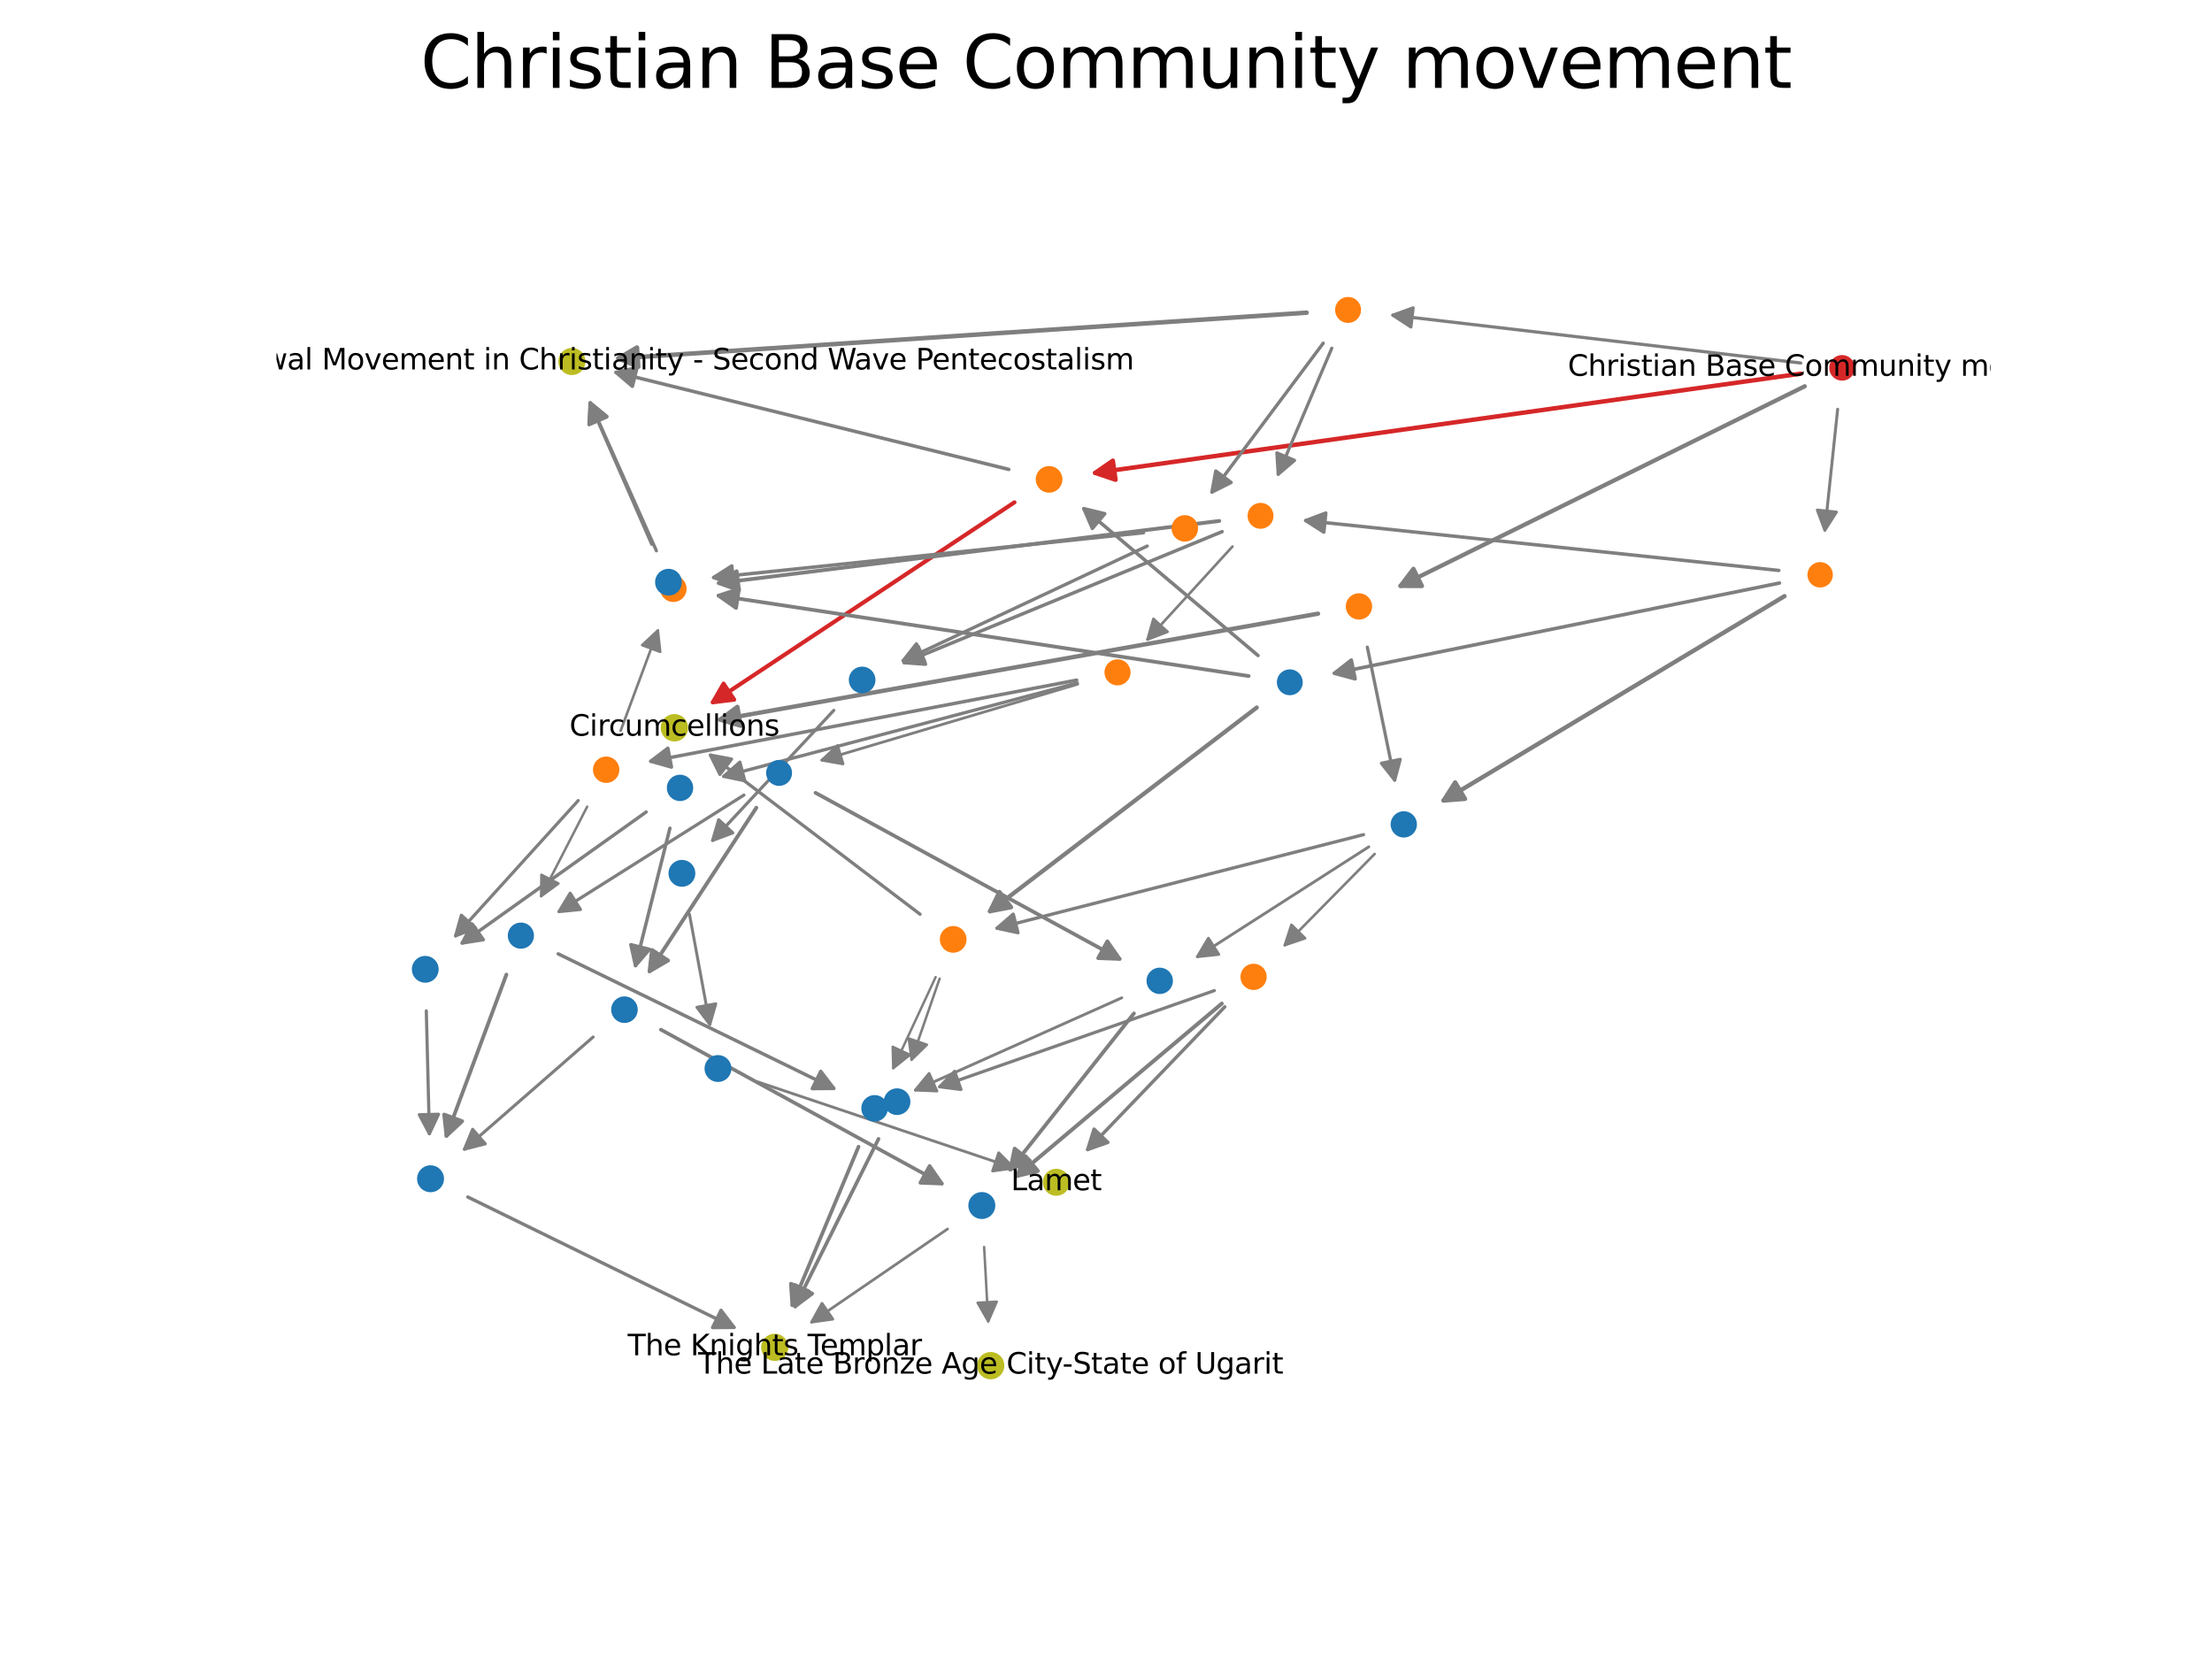 <?xml version="1.0" encoding="utf-8" standalone="no"?>
<!DOCTYPE svg PUBLIC "-//W3C//DTD SVG 1.1//EN"
  "http://www.w3.org/Graphics/SVG/1.1/DTD/svg11.dtd">
<svg xmlns:xlink="http://www.w3.org/1999/xlink" width="460.8pt" height="345.6pt" viewBox="0 0 460.8 345.6" xmlns="http://www.w3.org/2000/svg" version="1.1">
 <defs>
  <style type="text/css">*{stroke-linejoin: round; stroke-linecap: butt}</style>
 </defs>
 <g id="figure_1">
  <g id="patch_1">
   <path d="M 0 345.6 
L 460.8 345.6 
L 460.8 0 
L 0 0 
z
" style="fill: #ffffff"/>
  </g>
  <g id="axes_1">
   <g id="patch_2">
    <path d="M 382.819 85.243 
Q 381.449 98.186 380.152 110.444 
" clip-path="url(#pa3a88c1383)" style="fill: none; stroke: #7f7f7f; stroke-width: 0.615; stroke-linecap: round"/>
    <path d="M 382.561 106.677 
L 380.152 110.444 
L 378.584 106.256 
L 382.561 106.677 
z
" clip-path="url(#pa3a88c1383)" style="fill: #7f7f7f; stroke: #7f7f7f; stroke-width: 0.615; stroke-linecap: round"/>
   </g>
   <g id="patch_3">
    <path d="M 375.153 77.837 
Q 301.138 88.245 228.144 98.509 
" clip-path="url(#pa3a88c1383)" style="fill: none; stroke: #d62728; stroke-width: 0.922; stroke-linecap: round"/>
    <path d="M 232.383 99.933 
L 228.144 98.509 
L 231.826 95.972 
L 232.383 99.933 
z
" clip-path="url(#pa3a88c1383)" style="fill: #d62728; stroke: #d62728; stroke-width: 0.922; stroke-linecap: round"/>
   </g>
   <g id="patch_4">
    <path d="M 375.129 75.622 
Q 332.279 70.598 290.171 65.66 
" clip-path="url(#pa3a88c1383)" style="fill: none; stroke: #7f7f7f; stroke-width: 0.668; stroke-linecap: round"/>
    <path d="M 293.911 68.112 
L 290.171 65.66 
L 294.376 64.14 
L 293.911 68.112 
z
" clip-path="url(#pa3a88c1383)" style="fill: #7f7f7f; stroke: #7f7f7f; stroke-width: 0.668; stroke-linecap: round"/>
   </g>
   <g id="patch_5">
    <path d="M 375.963 80.467 
Q 333.41 101.481 291.743 122.058 
" clip-path="url(#pa3a88c1383)" style="fill: none; stroke: #7f7f7f; stroke-width: 0.883; stroke-linecap: round"/>
    <path d="M 296.215 122.08 
L 291.743 122.058 
L 294.444 118.494 
L 296.215 122.08 
z
" clip-path="url(#pa3a88c1383)" style="fill: #7f7f7f; stroke: #7f7f7f; stroke-width: 0.883; stroke-linecap: round"/>
   </g>
   <g id="patch_6">
    <path d="M 370.682 121.46 
Q 323.929 130.937 277.982 140.25 
" clip-path="url(#pa3a88c1383)" style="fill: none; stroke: #7f7f7f; stroke-width: 0.735; stroke-linecap: round"/>
    <path d="M 282.299 141.416 
L 277.982 140.25 
L 281.505 137.495 
L 282.299 141.416 
z
" clip-path="url(#pa3a88c1383)" style="fill: #7f7f7f; stroke: #7f7f7f; stroke-width: 0.735; stroke-linecap: round"/>
   </g>
   <g id="patch_7">
    <path d="M 370.555 118.832 
Q 320.882 113.597 272.005 108.445 
" clip-path="url(#pa3a88c1383)" style="fill: none; stroke: #7f7f7f; stroke-width: 0.715; stroke-linecap: round"/>
    <path d="M 275.773 110.853 
L 272.005 108.445 
L 276.192 106.875 
L 275.773 110.853 
z
" clip-path="url(#pa3a88c1383)" style="fill: #7f7f7f; stroke: #7f7f7f; stroke-width: 0.715; stroke-linecap: round"/>
   </g>
   <g id="patch_8">
    <path d="M 371.738 124.194 
Q 335.8 145.737 300.731 166.761 
" clip-path="url(#pa3a88c1383)" style="fill: none; stroke: #7f7f7f; stroke-width: 0.906; stroke-linecap: round"/>
    <path d="M 305.19 166.419 
L 300.731 166.761 
L 303.133 162.989 
L 305.19 166.419 
z
" clip-path="url(#pa3a88c1383)" style="fill: #7f7f7f; stroke: #7f7f7f; stroke-width: 0.906; stroke-linecap: round"/>
   </g>
   <g id="patch_9">
    <path d="M 210.138 97.783 
Q 168.841 87.581 128.336 77.575 
" clip-path="url(#pa3a88c1383)" style="fill: none; stroke: #7f7f7f; stroke-width: 0.729; stroke-linecap: round"/>
    <path d="M 131.739 80.476 
L 128.336 77.575 
L 132.699 76.593 
L 131.739 80.476 
z
" clip-path="url(#pa3a88c1383)" style="fill: #7f7f7f; stroke: #7f7f7f; stroke-width: 0.729; stroke-linecap: round"/>
   </g>
   <g id="patch_10">
    <path d="M 211.324 104.646 
Q 179.516 125.733 148.504 146.293 
" clip-path="url(#pa3a88c1383)" style="fill: none; stroke: #d62728; stroke-width: 0.854; stroke-linecap: round"/>
    <path d="M 152.943 145.75 
L 148.504 146.293 
L 150.733 142.416 
L 152.943 145.75 
z
" clip-path="url(#pa3a88c1383)" style="fill: #d62728; stroke: #d62728; stroke-width: 0.854; stroke-linecap: round"/>
   </g>
   <g id="patch_11">
    <path d="M 275.645 71.5 
Q 263.825 87.317 252.472 102.511 
" clip-path="url(#pa3a88c1383)" style="fill: none; stroke: #7f7f7f; stroke-width: 0.696; stroke-linecap: round"/>
    <path d="M 256.468 100.504 
L 252.472 102.511 
L 253.264 98.11 
L 256.468 100.504 
z
" clip-path="url(#pa3a88c1383)" style="fill: #7f7f7f; stroke: #7f7f7f; stroke-width: 0.696; stroke-linecap: round"/>
   </g>
   <g id="patch_12">
    <path d="M 277.438 72.535 
Q 271.709 86.011 266.272 98.801 
" clip-path="url(#pa3a88c1383)" style="fill: none; stroke: #7f7f7f; stroke-width: 0.666; stroke-linecap: round"/>
    <path d="M 269.677 95.903 
L 266.272 98.801 
L 265.996 94.338 
L 269.677 95.903 
z
" clip-path="url(#pa3a88c1383)" style="fill: #7f7f7f; stroke: #7f7f7f; stroke-width: 0.666; stroke-linecap: round"/>
   </g>
   <g id="patch_13">
    <path d="M 272.187 65.138 
Q 199.986 69.933 128.833 74.659 
" clip-path="url(#pa3a88c1383)" style="fill: none; stroke: #7f7f7f; stroke-width: 0.941; stroke-linecap: round"/>
    <path d="M 132.957 76.39 
L 128.833 74.659 
L 132.692 72.398 
L 132.957 76.39 
z
" clip-path="url(#pa3a88c1383)" style="fill: #7f7f7f; stroke: #7f7f7f; stroke-width: 0.941; stroke-linecap: round"/>
   </g>
   <g id="patch_14">
    <path d="M 284.84 134.812 
Q 287.765 149.029 290.538 162.514 
" clip-path="url(#pa3a88c1383)" style="fill: none; stroke: #7f7f7f; stroke-width: 0.669; stroke-linecap: round"/>
    <path d="M 291.691 158.193 
L 290.538 162.514 
L 287.773 158.999 
L 291.691 158.193 
z
" clip-path="url(#pa3a88c1383)" style="fill: #7f7f7f; stroke: #7f7f7f; stroke-width: 0.669; stroke-linecap: round"/>
   </g>
   <g id="patch_15">
    <path d="M 274.569 127.84 
Q 211.795 138.967 150.014 149.918 
" clip-path="url(#pa3a88c1383)" style="fill: none; stroke: #7f7f7f; stroke-width: 0.902; stroke-linecap: round"/>
    <path d="M 154.302 151.189 
L 150.014 149.918 
L 153.604 147.251 
L 154.302 151.189 
z
" clip-path="url(#pa3a88c1383)" style="fill: #7f7f7f; stroke: #7f7f7f; stroke-width: 0.902; stroke-linecap: round"/>
   </g>
   <g id="patch_16">
    <path d="M 262.068 136.553 
Q 243.617 120.998 225.789 105.967 
" clip-path="url(#pa3a88c1383)" style="fill: none; stroke: #7f7f7f; stroke-width: 0.728; stroke-linecap: round"/>
    <path d="M 227.558 110.075 
L 225.789 105.967 
L 230.136 107.016 
L 227.558 110.075 
z
" clip-path="url(#pa3a88c1383)" style="fill: #7f7f7f; stroke: #7f7f7f; stroke-width: 0.728; stroke-linecap: round"/>
   </g>
   <g id="patch_17">
    <path d="M 260.125 140.835 
Q 204.478 132.391 149.682 124.076 
" clip-path="url(#pa3a88c1383)" style="fill: none; stroke: #7f7f7f; stroke-width: 0.77; stroke-linecap: round"/>
    <path d="M 153.337 126.654 
L 149.682 124.076 
L 153.937 122.699 
L 153.337 126.654 
z
" clip-path="url(#pa3a88c1383)" style="fill: #7f7f7f; stroke: #7f7f7f; stroke-width: 0.77; stroke-linecap: round"/>
   </g>
   <g id="patch_18">
    <path d="M 261.804 147.392 
Q 233.626 168.912 206.231 189.833 
" clip-path="url(#pa3a88c1383)" style="fill: none; stroke: #7f7f7f; stroke-width: 0.881; stroke-linecap: round"/>
    <path d="M 210.624 188.995 
L 206.231 189.833 
L 208.196 185.816 
L 210.624 188.995 
z
" clip-path="url(#pa3a88c1383)" style="fill: #7f7f7f; stroke: #7f7f7f; stroke-width: 0.881; stroke-linecap: round"/>
   </g>
   <g id="patch_19">
    <path d="M 254.588 110.752 
Q 221.096 124.549 188.346 138.041 
" clip-path="url(#pa3a88c1383)" style="fill: none; stroke: #7f7f7f; stroke-width: 0.718; stroke-linecap: round"/>
    <path d="M 192.807 138.367 
L 188.346 138.041 
L 191.283 134.668 
L 192.807 138.367 
z
" clip-path="url(#pa3a88c1383)" style="fill: #7f7f7f; stroke: #7f7f7f; stroke-width: 0.718; stroke-linecap: round"/>
   </g>
   <g id="patch_20">
    <path d="M 256.751 113.848 
Q 247.694 123.76 239.052 133.22 
" clip-path="url(#pa3a88c1383)" style="fill: none; stroke: #7f7f7f; stroke-width: 0.548; stroke-linecap: round"/>
    <path d="M 243.226 131.616 
L 239.052 133.22 
L 240.273 128.918 
L 243.226 131.616 
z
" clip-path="url(#pa3a88c1383)" style="fill: #7f7f7f; stroke: #7f7f7f; stroke-width: 0.548; stroke-linecap: round"/>
   </g>
   <g id="patch_21">
    <path d="M 253.997 108.521 
Q 201.431 115.051 149.739 121.472 
" clip-path="url(#pa3a88c1383)" style="fill: none; stroke: #7f7f7f; stroke-width: 0.787; stroke-linecap: round"/>
    <path d="M 153.955 122.963 
L 149.739 121.472 
L 153.462 118.994 
L 153.955 122.963 
z
" clip-path="url(#pa3a88c1383)" style="fill: #7f7f7f; stroke: #7f7f7f; stroke-width: 0.787; stroke-linecap: round"/>
   </g>
   <g id="patch_22">
    <path d="M 286.356 177.905 
Q 276.789 187.616 267.646 196.897 
" clip-path="url(#pa3a88c1383)" style="fill: none; stroke: #7f7f7f; stroke-width: 0.54; stroke-linecap: round"/>
    <path d="M 271.878 195.451 
L 267.646 196.897 
L 269.028 192.644 
L 271.878 195.451 
z
" clip-path="url(#pa3a88c1383)" style="fill: #7f7f7f; stroke: #7f7f7f; stroke-width: 0.54; stroke-linecap: round"/>
   </g>
   <g id="patch_23">
    <path d="M 285.145 176.407 
Q 267.014 188.029 249.442 199.293 
" clip-path="url(#pa3a88c1383)" style="fill: none; stroke: #7f7f7f; stroke-width: 0.594; stroke-linecap: round"/>
    <path d="M 253.889 198.818 
L 249.442 199.293 
L 251.73 195.451 
L 253.889 198.818 
z
" clip-path="url(#pa3a88c1383)" style="fill: #7f7f7f; stroke: #7f7f7f; stroke-width: 0.594; stroke-linecap: round"/>
   </g>
   <g id="patch_24">
    <path d="M 284.044 173.875 
Q 245.501 183.71 207.697 193.357 
" clip-path="url(#pa3a88c1383)" style="fill: none; stroke: #7f7f7f; stroke-width: 0.682; stroke-linecap: round"/>
    <path d="M 212.067 194.306 
L 207.697 193.357 
L 211.078 190.43 
L 212.067 194.306 
z
" clip-path="url(#pa3a88c1383)" style="fill: #7f7f7f; stroke: #7f7f7f; stroke-width: 0.682; stroke-linecap: round"/>
   </g>
   <g id="patch_25">
    <path d="M 238.981 113.755 
Q 213.21 125.859 188.136 137.635 
" clip-path="url(#pa3a88c1383)" style="fill: none; stroke: #7f7f7f; stroke-width: 0.689; stroke-linecap: round"/>
    <path d="M 192.607 137.745 
L 188.136 137.635 
L 190.907 134.124 
L 192.607 137.745 
z
" clip-path="url(#pa3a88c1383)" style="fill: #7f7f7f; stroke: #7f7f7f; stroke-width: 0.689; stroke-linecap: round"/>
   </g>
   <g id="patch_26">
    <path d="M 238.212 110.969 
Q 193.041 115.676 148.671 120.299 
" clip-path="url(#pa3a88c1383)" style="fill: none; stroke: #7f7f7f; stroke-width: 0.72; stroke-linecap: round"/>
    <path d="M 152.857 121.873 
L 148.671 120.299 
L 152.443 117.895 
L 152.857 121.873 
z
" clip-path="url(#pa3a88c1383)" style="fill: #7f7f7f; stroke: #7f7f7f; stroke-width: 0.72; stroke-linecap: round"/>
   </g>
   <g id="patch_27">
    <path d="M 136.739 114.739 
Q 129.703 98.974 122.978 83.906 
" clip-path="url(#pa3a88c1383)" style="fill: none; stroke: #7f7f7f; stroke-width: 0.682; stroke-linecap: round"/>
    <path d="M 122.782 88.374 
L 122.978 83.906 
L 126.435 86.744 
L 122.782 88.374 
z
" clip-path="url(#pa3a88c1383)" style="fill: #7f7f7f; stroke: #7f7f7f; stroke-width: 0.682; stroke-linecap: round"/>
   </g>
   <g id="patch_28">
    <path d="M 195.736 203.872 
Q 192.721 212.591 189.895 220.765 
" clip-path="url(#pa3a88c1383)" style="fill: none; stroke: #7f7f7f; stroke-width: 0.517; stroke-linecap: round"/>
    <path d="M 193.092 217.638 
L 189.895 220.765 
L 189.312 216.331 
L 193.092 217.638 
z
" clip-path="url(#pa3a88c1383)" style="fill: #7f7f7f; stroke: #7f7f7f; stroke-width: 0.517; stroke-linecap: round"/>
   </g>
   <g id="patch_29">
    <path d="M 194.914 203.537 
Q 190.38 213.284 186.083 222.522 
" clip-path="url(#pa3a88c1383)" style="fill: none; stroke: #7f7f7f; stroke-width: 0.502; stroke-linecap: round"/>
    <path d="M 189.584 219.739 
L 186.083 222.522 
L 185.957 218.052 
L 189.584 219.739 
z
" clip-path="url(#pa3a88c1383)" style="fill: #7f7f7f; stroke: #7f7f7f; stroke-width: 0.502; stroke-linecap: round"/>
   </g>
   <g id="patch_30">
    <path d="M 191.664 190.449 
Q 169.527 173.646 147.994 157.302 
" clip-path="url(#pa3a88c1383)" style="fill: none; stroke: #7f7f7f; stroke-width: 0.679; stroke-linecap: round"/>
    <path d="M 149.971 161.314 
L 147.994 157.302 
L 152.39 158.127 
L 149.971 161.314 
z
" clip-path="url(#pa3a88c1383)" style="fill: #7f7f7f; stroke: #7f7f7f; stroke-width: 0.679; stroke-linecap: round"/>
   </g>
   <g id="patch_31">
    <path d="M 173.694 147.981 
Q 160.825 161.788 148.455 175.06 
" clip-path="url(#pa3a88c1383)" style="fill: none; stroke: #7f7f7f; stroke-width: 0.654; stroke-linecap: round"/>
    <path d="M 152.645 173.497 
L 148.455 175.06 
L 149.719 170.77 
L 152.645 173.497 
z
" clip-path="url(#pa3a88c1383)" style="fill: #7f7f7f; stroke: #7f7f7f; stroke-width: 0.654; stroke-linecap: round"/>
   </g>
   <g id="patch_32">
    <path d="M 224.424 142.274 
Q 187.229 152.098 150.77 161.726 
" clip-path="url(#pa3a88c1383)" style="fill: none; stroke: #7f7f7f; stroke-width: 0.681; stroke-linecap: round"/>
    <path d="M 155.149 162.638 
L 150.77 161.726 
L 154.127 158.771 
L 155.149 162.638 
z
" clip-path="url(#pa3a88c1383)" style="fill: #7f7f7f; stroke: #7f7f7f; stroke-width: 0.681; stroke-linecap: round"/>
   </g>
   <g id="patch_33">
    <path d="M 224.291 141.683 
Q 179.538 150.205 135.573 158.578 
" clip-path="url(#pa3a88c1383)" style="fill: none; stroke: #7f7f7f; stroke-width: 0.718; stroke-linecap: round"/>
    <path d="M 139.876 159.794 
L 135.573 158.578 
L 139.128 155.865 
L 139.876 159.794 
z
" clip-path="url(#pa3a88c1383)" style="fill: #7f7f7f; stroke: #7f7f7f; stroke-width: 0.718; stroke-linecap: round"/>
   </g>
   <g id="patch_34">
    <path d="M 224.498 142.529 
Q 197.549 150.537 171.218 158.36 
" clip-path="url(#pa3a88c1383)" style="fill: none; stroke: #7f7f7f; stroke-width: 0.577; stroke-linecap: round"/>
    <path d="M 175.622 159.138 
L 171.218 158.36 
L 174.482 155.304 
L 175.622 159.138 
z
" clip-path="url(#pa3a88c1383)" style="fill: #7f7f7f; stroke: #7f7f7f; stroke-width: 0.577; stroke-linecap: round"/>
   </g>
   <g id="patch_35">
    <path d="M 255.145 209.742 
Q 240.59 224.893 226.579 239.478 
" clip-path="url(#pa3a88c1383)" style="fill: none; stroke: #7f7f7f; stroke-width: 0.703; stroke-linecap: round"/>
    <path d="M 230.793 237.979 
L 226.579 239.478 
L 227.908 235.208 
L 230.793 237.979 
z
" clip-path="url(#pa3a88c1383)" style="fill: #7f7f7f; stroke: #7f7f7f; stroke-width: 0.703; stroke-linecap: round"/>
   </g>
   <g id="patch_36">
    <path d="M 254.52 209.071 
Q 232.838 227.315 211.856 244.971 
" clip-path="url(#pa3a88c1383)" style="fill: none; stroke: #7f7f7f; stroke-width: 0.818; stroke-linecap: round"/>
    <path d="M 216.204 243.925 
L 211.856 244.971 
L 213.628 240.865 
L 216.204 243.925 
z
" clip-path="url(#pa3a88c1383)" style="fill: #7f7f7f; stroke: #7f7f7f; stroke-width: 0.818; stroke-linecap: round"/>
   </g>
   <g id="patch_37">
    <path d="M 252.971 206.358 
Q 224.012 216.497 195.751 226.39 
" clip-path="url(#pa3a88c1383)" style="fill: none; stroke: #7f7f7f; stroke-width: 0.662; stroke-linecap: round"/>
    <path d="M 200.187 226.956 
L 195.751 226.39 
L 198.866 223.181 
L 200.187 226.956 
z
" clip-path="url(#pa3a88c1383)" style="fill: #7f7f7f; stroke: #7f7f7f; stroke-width: 0.662; stroke-linecap: round"/>
   </g>
   <g id="patch_38">
    <path d="M 236.214 211.117 
Q 223.062 227.729 210.453 243.654 
" clip-path="url(#pa3a88c1383)" style="fill: none; stroke: #7f7f7f; stroke-width: 0.783; stroke-linecap: round"/>
    <path d="M 214.504 241.76 
L 210.453 243.654 
L 211.368 239.277 
L 214.504 241.76 
z
" clip-path="url(#pa3a88c1383)" style="fill: #7f7f7f; stroke: #7f7f7f; stroke-width: 0.783; stroke-linecap: round"/>
   </g>
   <g id="patch_39">
    <path d="M 233.683 207.862 
Q 211.89 217.607 190.705 227.08 
" clip-path="url(#pa3a88c1383)" style="fill: none; stroke: #7f7f7f; stroke-width: 0.596; stroke-linecap: round"/>
    <path d="M 195.173 227.273 
L 190.705 227.08 
L 193.54 223.621 
L 195.173 227.273 
z
" clip-path="url(#pa3a88c1383)" style="fill: #7f7f7f; stroke: #7f7f7f; stroke-width: 0.596; stroke-linecap: round"/>
   </g>
   <g id="patch_40">
    <path d="M 135.784 113.347 
Q 129.197 98.292 122.937 83.985 
" clip-path="url(#pa3a88c1383)" style="fill: none; stroke: #7f7f7f; stroke-width: 0.73; stroke-linecap: round"/>
    <path d="M 122.708 88.451 
L 122.937 83.985 
L 126.373 86.848 
L 122.708 88.451 
z
" clip-path="url(#pa3a88c1383)" style="fill: #7f7f7f; stroke: #7f7f7f; stroke-width: 0.73; stroke-linecap: round"/>
   </g>
   <g id="patch_41">
    <path d="M 183.017 237.247 
Q 174.135 255.084 165.629 272.164 
" clip-path="url(#pa3a88c1383)" style="fill: none; stroke: #7f7f7f; stroke-width: 0.755; stroke-linecap: round"/>
    <path d="M 169.202 269.475 
L 165.629 272.164 
L 165.621 267.692 
L 169.202 269.475 
z
" clip-path="url(#pa3a88c1383)" style="fill: #7f7f7f; stroke: #7f7f7f; stroke-width: 0.755; stroke-linecap: round"/>
   </g>
   <g id="patch_42">
    <path d="M 178.855 238.875 
Q 171.793 255.778 165.061 271.889 
" clip-path="url(#pa3a88c1383)" style="fill: none; stroke: #7f7f7f; stroke-width: 0.766; stroke-linecap: round"/>
    <path d="M 168.449 268.97 
L 165.061 271.889 
L 164.758 267.428 
L 168.449 268.97 
z
" clip-path="url(#pa3a88c1383)" style="fill: #7f7f7f; stroke: #7f7f7f; stroke-width: 0.766; stroke-linecap: round"/>
   </g>
   <g id="patch_43">
    <path d="M 143.627 190.444 
Q 145.811 202.258 147.871 213.402 
" clip-path="url(#pa3a88c1383)" style="fill: none; stroke: #7f7f7f; stroke-width: 0.609; stroke-linecap: round"/>
    <path d="M 149.111 209.105 
L 147.871 213.402 
L 145.177 209.832 
L 149.111 209.105 
z
" clip-path="url(#pa3a88c1383)" style="fill: #7f7f7f; stroke: #7f7f7f; stroke-width: 0.609; stroke-linecap: round"/>
   </g>
   <g id="patch_44">
    <path d="M 134.609 169.154 
Q 115.126 183.028 96.279 196.45 
" clip-path="url(#pa3a88c1383)" style="fill: none; stroke: #7f7f7f; stroke-width: 0.698; stroke-linecap: round"/>
    <path d="M 100.697 195.759 
L 96.279 196.45 
L 98.377 192.501 
L 100.697 195.759 
z
" clip-path="url(#pa3a88c1383)" style="fill: #7f7f7f; stroke: #7f7f7f; stroke-width: 0.698; stroke-linecap: round"/>
   </g>
   <g id="patch_45">
    <path d="M 139.557 172.533 
Q 135.875 187.232 132.386 201.158 
" clip-path="url(#pa3a88c1383)" style="fill: none; stroke: #7f7f7f; stroke-width: 0.713; stroke-linecap: round"/>
    <path d="M 135.298 197.764 
L 132.386 201.158 
L 131.418 196.792 
L 135.298 197.764 
z
" clip-path="url(#pa3a88c1383)" style="fill: #7f7f7f; stroke: #7f7f7f; stroke-width: 0.713; stroke-linecap: round"/>
   </g>
   <g id="patch_46">
    <path d="M 120.457 166.766 
Q 107.432 181.137 94.903 194.96 
" clip-path="url(#pa3a88c1383)" style="fill: none; stroke: #7f7f7f; stroke-width: 0.661; stroke-linecap: round"/>
    <path d="M 99.072 193.339 
L 94.903 194.96 
L 96.108 190.653 
L 99.072 193.339 
z
" clip-path="url(#pa3a88c1383)" style="fill: #7f7f7f; stroke: #7f7f7f; stroke-width: 0.661; stroke-linecap: round"/>
   </g>
   <g id="patch_47">
    <path d="M 129.289 152.226 
Q 133.272 141.497 137.042 131.34 
" clip-path="url(#pa3a88c1383)" style="fill: none; stroke: #7f7f7f; stroke-width: 0.545; stroke-linecap: round"/>
    <path d="M 133.775 134.394 
L 137.042 131.34 
L 137.525 135.786 
L 133.775 134.394 
z
" clip-path="url(#pa3a88c1383)" style="fill: #7f7f7f; stroke: #7f7f7f; stroke-width: 0.545; stroke-linecap: round"/>
   </g>
   <g id="patch_48">
    <path d="M 122.317 168.048 
Q 117.392 177.628 112.731 186.697 
" clip-path="url(#pa3a88c1383)" style="fill: none; stroke: #7f7f7f; stroke-width: 0.513; stroke-linecap: round"/>
    <path d="M 116.338 184.053 
L 112.731 186.697 
L 112.781 182.225 
L 116.338 184.053 
z
" clip-path="url(#pa3a88c1383)" style="fill: #7f7f7f; stroke: #7f7f7f; stroke-width: 0.513; stroke-linecap: round"/>
   </g>
   <g id="patch_49">
    <path d="M 157.561 168.263 
Q 146.191 185.675 135.308 202.341 
" clip-path="url(#pa3a88c1383)" style="fill: none; stroke: #7f7f7f; stroke-width: 0.796; stroke-linecap: round"/>
    <path d="M 139.17 200.085 
L 135.308 202.341 
L 135.82 197.898 
L 139.17 200.085 
z
" clip-path="url(#pa3a88c1383)" style="fill: #7f7f7f; stroke: #7f7f7f; stroke-width: 0.796; stroke-linecap: round"/>
   </g>
   <g id="patch_50">
    <path d="M 154.972 165.627 
Q 135.403 177.96 116.461 189.898 
" clip-path="url(#pa3a88c1383)" style="fill: none; stroke: #7f7f7f; stroke-width: 0.663; stroke-linecap: round"/>
    <path d="M 120.912 189.457 
L 116.461 189.898 
L 118.779 186.073 
L 120.912 189.457 
z
" clip-path="url(#pa3a88c1383)" style="fill: #7f7f7f; stroke: #7f7f7f; stroke-width: 0.663; stroke-linecap: round"/>
   </g>
   <g id="patch_51">
    <path d="M 169.897 165.163 
Q 201.943 182.669 233.232 199.76 
" clip-path="url(#pa3a88c1383)" style="fill: none; stroke: #7f7f7f; stroke-width: 0.772; stroke-linecap: round"/>
    <path d="M 230.681 196.088 
L 233.232 199.76 
L 228.763 199.598 
L 230.681 196.088 
z
" clip-path="url(#pa3a88c1383)" style="fill: #7f7f7f; stroke: #7f7f7f; stroke-width: 0.772; stroke-linecap: round"/>
   </g>
   <g id="patch_52">
    <path d="M 197.389 256.024 
Q 182.964 265.902 169.068 275.417 
" clip-path="url(#pa3a88c1383)" style="fill: none; stroke: #7f7f7f; stroke-width: 0.573; stroke-linecap: round"/>
    <path d="M 173.498 274.807 
L 169.068 275.417 
L 171.238 271.507 
L 173.498 274.807 
z
" clip-path="url(#pa3a88c1383)" style="fill: #7f7f7f; stroke: #7f7f7f; stroke-width: 0.573; stroke-linecap: round"/>
   </g>
   <g id="patch_53">
    <path d="M 205.011 259.778 
Q 205.456 267.81 205.869 275.27 
" clip-path="url(#pa3a88c1383)" style="fill: none; stroke: #7f7f7f; stroke-width: 0.513; stroke-linecap: round"/>
    <path d="M 207.645 271.165 
L 205.869 275.27 
L 203.651 271.386 
L 207.645 271.165 
z
" clip-path="url(#pa3a88c1383)" style="fill: #7f7f7f; stroke: #7f7f7f; stroke-width: 0.513; stroke-linecap: round"/>
   </g>
   <g id="patch_54">
    <path d="M 157.781 225.353 
Q 184.803 234.44 211.204 243.318 
" clip-path="url(#pa3a88c1383)" style="fill: none; stroke: #7f7f7f; stroke-width: 0.587; stroke-linecap: round"/>
    <path d="M 208.05 240.147 
L 211.204 243.318 
L 206.775 243.938 
L 208.05 240.147 
z
" clip-path="url(#pa3a88c1383)" style="fill: #7f7f7f; stroke: #7f7f7f; stroke-width: 0.587; stroke-linecap: round"/>
   </g>
   <g id="patch_55">
    <path d="M 88.808 210.583 
Q 89.139 223.744 89.452 236.169 
" clip-path="url(#pa3a88c1383)" style="fill: none; stroke: #7f7f7f; stroke-width: 0.658; stroke-linecap: round"/>
    <path d="M 91.35 232.12 
L 89.452 236.169 
L 87.352 232.221 
L 91.35 232.12 
z
" clip-path="url(#pa3a88c1383)" style="fill: #7f7f7f; stroke: #7f7f7f; stroke-width: 0.658; stroke-linecap: round"/>
   </g>
   <g id="patch_56">
    <path d="M 123.561 216.026 
Q 109.888 227.947 96.756 239.397 
" clip-path="url(#pa3a88c1383)" style="fill: none; stroke: #7f7f7f; stroke-width: 0.642; stroke-linecap: round"/>
    <path d="M 101.085 238.276 
L 96.756 239.397 
L 98.456 235.261 
L 101.085 238.276 
z
" clip-path="url(#pa3a88c1383)" style="fill: #7f7f7f; stroke: #7f7f7f; stroke-width: 0.642; stroke-linecap: round"/>
   </g>
   <g id="patch_57">
    <path d="M 137.682 214.497 
Q 167.311 230.734 196.196 246.565 
" clip-path="url(#pa3a88c1383)" style="fill: none; stroke: #7f7f7f; stroke-width: 0.757; stroke-linecap: round"/>
    <path d="M 193.65 242.888 
L 196.196 246.565 
L 191.727 246.396 
L 193.65 242.888 
z
" clip-path="url(#pa3a88c1383)" style="fill: #7f7f7f; stroke: #7f7f7f; stroke-width: 0.757; stroke-linecap: round"/>
   </g>
   <g id="patch_58">
    <path d="M 105.493 203.024 
Q 99.099 220.233 93.008 236.623 
" clip-path="url(#pa3a88c1383)" style="fill: none; stroke: #7f7f7f; stroke-width: 0.781; stroke-linecap: round"/>
    <path d="M 96.277 233.57 
L 93.008 236.623 
L 92.527 232.177 
L 96.277 233.57 
z
" clip-path="url(#pa3a88c1383)" style="fill: #7f7f7f; stroke: #7f7f7f; stroke-width: 0.781; stroke-linecap: round"/>
   </g>
   <g id="patch_59">
    <path d="M 116.291 198.709 
Q 145.35 212.898 173.689 226.734 
" clip-path="url(#pa3a88c1383)" style="fill: none; stroke: #7f7f7f; stroke-width: 0.717; stroke-linecap: round"/>
    <path d="M 170.972 223.182 
L 173.689 226.734 
L 169.217 226.776 
L 170.972 223.182 
z
" clip-path="url(#pa3a88c1383)" style="fill: #7f7f7f; stroke: #7f7f7f; stroke-width: 0.717; stroke-linecap: round"/>
   </g>
   <g id="patch_60">
    <path d="M 97.465 249.367 
Q 125.54 263.116 152.912 276.52 
" clip-path="url(#pa3a88c1383)" style="fill: none; stroke: #7f7f7f; stroke-width: 0.7; stroke-linecap: round"/>
    <path d="M 150.199 272.965 
L 152.912 276.52 
L 148.44 276.557 
L 150.199 272.965 
z
" clip-path="url(#pa3a88c1383)" style="fill: #7f7f7f; stroke: #7f7f7f; stroke-width: 0.7; stroke-linecap: round"/>
   </g>
   <g id="PathCollection_1">
    <path d="M 383.73 78.802 
C 384.306 78.802 384.858 78.573 385.266 78.166 
C 385.673 77.759 385.901 77.207 385.901 76.631 
C 385.901 76.055 385.673 75.503 385.266 75.096 
C 384.858 74.689 384.306 74.46 383.73 74.46 
C 383.154 74.46 382.602 74.689 382.195 75.096 
C 381.788 75.503 381.559 76.055 381.559 76.631 
C 381.559 77.207 381.788 77.759 382.195 78.166 
C 382.602 78.573 383.154 78.802 383.73 78.802 
z
" clip-path="url(#pa3a88c1383)" style="fill: #d62728; stroke: #d62728"/>
    <path d="M 379.168 121.893 
C 379.739 121.893 380.286 121.666 380.69 121.262 
C 381.094 120.859 381.321 120.311 381.321 119.74 
C 381.321 119.169 381.094 118.621 380.69 118.217 
C 380.286 117.814 379.739 117.587 379.168 117.587 
C 378.597 117.587 378.049 117.814 377.645 118.217 
C 377.242 118.621 377.015 119.169 377.015 119.74 
C 377.015 120.311 377.242 120.859 377.645 121.262 
C 378.049 121.666 378.597 121.893 379.168 121.893 
z
" clip-path="url(#pa3a88c1383)" style="fill: #ff7f0e; stroke: #ff7f0e"/>
    <path d="M 218.544 102.143 
C 219.15 102.143 219.73 101.902 220.159 101.474 
C 220.587 101.046 220.828 100.465 220.828 99.859 
C 220.828 99.254 220.587 98.673 220.159 98.245 
C 219.73 97.816 219.15 97.576 218.544 97.576 
C 217.938 97.576 217.357 97.816 216.929 98.245 
C 216.501 98.673 216.26 99.254 216.26 99.859 
C 216.26 100.465 216.501 101.046 216.929 101.474 
C 217.357 101.902 217.938 102.143 218.544 102.143 
z
" clip-path="url(#pa3a88c1383)" style="fill: #ff7f0e; stroke: #ff7f0e"/>
    <path d="M 280.827 66.774 
C 281.413 66.774 281.975 66.541 282.389 66.127 
C 282.804 65.712 283.036 65.15 283.036 64.564 
C 283.036 63.978 282.804 63.416 282.389 63.002 
C 281.975 62.588 281.413 62.355 280.827 62.355 
C 280.241 62.355 279.679 62.588 279.265 63.002 
C 278.85 63.416 278.618 63.978 278.618 64.564 
C 278.618 65.15 278.85 65.712 279.265 66.127 
C 279.679 66.541 280.241 66.774 280.827 66.774 
z
" clip-path="url(#pa3a88c1383)" style="fill: #ff7f0e; stroke: #ff7f0e"/>
    <path d="M 283.095 128.577 
C 283.691 128.577 284.263 128.34 284.684 127.918 
C 285.106 127.497 285.343 126.925 285.343 126.329 
C 285.343 125.733 285.106 125.161 284.684 124.739 
C 284.263 124.318 283.691 124.081 283.095 124.081 
C 282.499 124.081 281.927 124.318 281.505 124.739 
C 281.084 125.161 280.847 125.733 280.847 126.329 
C 280.847 126.925 281.084 127.497 281.505 127.918 
C 281.927 128.34 282.499 128.577 283.095 128.577 
z
" clip-path="url(#pa3a88c1383)" style="fill: #ff7f0e; stroke: #ff7f0e"/>
    <path d="M 268.688 144.335 
C 269.272 144.335 269.832 144.103 270.244 143.69 
C 270.657 143.277 270.889 142.718 270.889 142.134 
C 270.889 141.55 270.657 140.991 270.244 140.578 
C 269.832 140.165 269.272 139.933 268.688 139.933 
C 268.105 139.933 267.545 140.165 267.132 140.578 
C 266.719 140.991 266.488 141.55 266.488 142.134 
C 266.488 142.718 266.719 143.277 267.132 143.69 
C 267.545 144.103 268.105 144.335 268.688 144.335 
z
" clip-path="url(#pa3a88c1383)" style="fill: #1f77b4; stroke: #1f77b4"/>
    <path d="M 262.594 109.66 
C 263.179 109.66 263.74 109.427 264.154 109.013 
C 264.568 108.6 264.8 108.038 264.8 107.453 
C 264.8 106.868 264.568 106.307 264.154 105.893 
C 263.74 105.479 263.179 105.247 262.594 105.247 
C 262.009 105.247 261.447 105.479 261.034 105.893 
C 260.62 106.307 260.387 106.868 260.387 107.453 
C 260.387 108.038 260.62 108.6 261.034 109.013 
C 261.447 109.427 262.009 109.66 262.594 109.66 
z
" clip-path="url(#pa3a88c1383)" style="fill: #ff7f0e; stroke: #ff7f0e"/>
    <path d="M 292.435 173.98 
C 293.031 173.98 293.602 173.743 294.023 173.322 
C 294.444 172.901 294.681 172.329 294.681 171.734 
C 294.681 171.138 294.444 170.567 294.023 170.146 
C 293.602 169.725 293.031 169.488 292.435 169.488 
C 291.839 169.488 291.268 169.725 290.847 170.146 
C 290.426 170.567 290.189 171.138 290.189 171.734 
C 290.189 172.329 290.426 172.901 290.847 173.322 
C 291.268 173.743 291.839 173.98 292.435 173.98 
z
" clip-path="url(#pa3a88c1383)" style="fill: #1f77b4; stroke: #1f77b4"/>
    <path d="M 119.139 77.635 
C 119.757 77.635 120.35 77.389 120.788 76.952 
C 121.225 76.515 121.471 75.921 121.471 75.303 
C 121.471 74.684 121.225 74.091 120.788 73.654 
C 120.35 73.217 119.757 72.971 119.139 72.971 
C 118.52 72.971 117.927 73.217 117.489 73.654 
C 117.052 74.091 116.806 74.684 116.806 75.303 
C 116.806 75.921 117.052 76.515 117.489 76.952 
C 117.927 77.389 118.52 77.635 119.139 77.635 
z
" clip-path="url(#pa3a88c1383)" style="fill: #bcbd22; stroke: #bcbd22"/>
    <path d="M 140.49 153.965 
C 141.116 153.965 141.716 153.717 142.158 153.274 
C 142.6 152.832 142.849 152.232 142.849 151.606 
C 142.849 150.981 142.6 150.381 142.158 149.938 
C 141.716 149.496 141.116 149.247 140.49 149.247 
C 139.864 149.247 139.264 149.496 138.822 149.938 
C 138.38 150.381 138.131 150.981 138.131 151.606 
C 138.131 152.232 138.38 152.832 138.822 153.274 
C 139.264 153.717 139.864 153.965 140.49 153.965 
z
" clip-path="url(#pa3a88c1383)" style="fill: #bcbd22; stroke: #bcbd22"/>
    <path d="M 246.822 112.335 
C 247.422 112.335 247.998 112.097 248.422 111.672 
C 248.847 111.248 249.085 110.672 249.085 110.072 
C 249.085 109.472 248.847 108.896 248.422 108.472 
C 247.998 108.047 247.422 107.809 246.822 107.809 
C 246.222 107.809 245.646 108.047 245.222 108.472 
C 244.797 108.896 244.559 109.472 244.559 110.072 
C 244.559 110.672 244.797 111.248 245.222 111.672 
C 245.646 112.097 246.222 112.335 246.822 112.335 
z
" clip-path="url(#pa3a88c1383)" style="fill: #ff7f0e; stroke: #ff7f0e"/>
    <path d="M 140.268 124.914 
C 140.87 124.914 141.446 124.676 141.871 124.251 
C 142.296 123.826 142.535 123.249 142.535 122.648 
C 142.535 122.047 142.296 121.471 141.871 121.046 
C 141.446 120.621 140.87 120.382 140.268 120.382 
C 139.667 120.382 139.091 120.621 138.666 121.046 
C 138.241 121.471 138.002 122.047 138.002 122.648 
C 138.002 123.249 138.241 123.826 138.666 124.251 
C 139.091 124.676 139.667 124.914 140.268 124.914 
z
" clip-path="url(#pa3a88c1383)" style="fill: #ff7f0e; stroke: #ff7f0e"/>
    <path d="M 198.566 197.975 
C 199.173 197.975 199.755 197.734 200.184 197.305 
C 200.613 196.876 200.854 196.294 200.854 195.687 
C 200.854 195.081 200.613 194.499 200.184 194.07 
C 199.755 193.641 199.173 193.4 198.566 193.4 
C 197.959 193.4 197.377 193.641 196.948 194.07 
C 196.519 194.499 196.278 195.081 196.278 195.687 
C 196.278 196.294 196.519 196.876 196.948 197.305 
C 197.377 197.734 197.959 197.975 198.566 197.975 
z
" clip-path="url(#pa3a88c1383)" style="fill: #ff7f0e; stroke: #ff7f0e"/>
    <path d="M 179.599 143.927 
C 180.204 143.927 180.785 143.687 181.213 143.259 
C 181.641 142.831 181.881 142.25 181.881 141.645 
C 181.881 141.04 181.641 140.459 181.213 140.031 
C 180.785 139.603 180.204 139.363 179.599 139.363 
C 178.994 139.363 178.413 139.603 177.985 140.031 
C 177.557 140.459 177.317 141.04 177.317 141.645 
C 177.317 142.25 177.557 142.831 177.985 143.259 
C 178.413 143.687 178.994 143.927 179.599 143.927 
z
" clip-path="url(#pa3a88c1383)" style="fill: #1f77b4; stroke: #1f77b4"/>
    <path d="M 232.799 142.285 
C 233.388 142.285 233.953 142.051 234.37 141.634 
C 234.787 141.217 235.021 140.652 235.021 140.063 
C 235.021 139.474 234.787 138.908 234.37 138.492 
C 233.953 138.075 233.388 137.841 232.799 137.841 
C 232.21 137.841 231.645 138.075 231.228 138.492 
C 230.811 138.908 230.577 139.474 230.577 140.063 
C 230.577 140.652 230.811 141.217 231.228 141.634 
C 231.645 142.051 232.21 142.285 232.799 142.285 
z
" clip-path="url(#pa3a88c1383)" style="fill: #ff7f0e; stroke: #ff7f0e"/>
    <path d="M 261.143 205.736 
C 261.737 205.736 262.307 205.5 262.727 205.08 
C 263.147 204.661 263.382 204.091 263.382 203.497 
C 263.382 202.903 263.147 202.334 262.727 201.914 
C 262.307 201.494 261.737 201.258 261.143 201.258 
C 260.55 201.258 259.98 201.494 259.56 201.914 
C 259.14 202.334 258.904 202.903 258.904 203.497 
C 258.904 204.091 259.14 204.661 259.56 205.08 
C 259.98 205.5 260.55 205.736 261.143 205.736 
z
" clip-path="url(#pa3a88c1383)" style="fill: #ff7f0e; stroke: #ff7f0e"/>
    <path d="M 241.59 206.581 
C 242.188 206.581 242.762 206.343 243.185 205.92 
C 243.607 205.498 243.845 204.924 243.845 204.326 
C 243.845 203.728 243.607 203.155 243.185 202.732 
C 242.762 202.309 242.188 202.072 241.59 202.072 
C 240.992 202.072 240.419 202.309 239.996 202.732 
C 239.573 203.155 239.336 203.728 239.336 204.326 
C 239.336 204.924 239.573 205.498 239.996 205.92 
C 240.419 206.343 240.992 206.581 241.59 206.581 
z
" clip-path="url(#pa3a88c1383)" style="fill: #1f77b4; stroke: #1f77b4"/>
    <path d="M 139.255 123.574 
C 139.864 123.574 140.447 123.332 140.878 122.902 
C 141.308 122.472 141.55 121.888 141.55 121.28 
C 141.55 120.671 141.308 120.088 140.878 119.657 
C 140.447 119.227 139.864 118.985 139.255 118.985 
C 138.647 118.985 138.063 119.227 137.633 119.657 
C 137.203 120.088 136.961 120.671 136.961 121.28 
C 136.961 121.888 137.203 122.472 137.633 122.902 
C 138.063 123.332 138.647 123.574 139.255 123.574 
z
" clip-path="url(#pa3a88c1383)" style="fill: #1f77b4; stroke: #1f77b4"/>
    <path d="M 186.876 231.78 
C 187.481 231.78 188.062 231.54 188.49 231.112 
C 188.918 230.684 189.158 230.103 189.158 229.498 
C 189.158 228.892 188.918 228.312 188.49 227.884 
C 188.062 227.456 187.481 227.215 186.876 227.215 
C 186.27 227.215 185.69 227.456 185.262 227.884 
C 184.834 228.312 184.593 228.892 184.593 229.498 
C 184.593 230.103 184.834 230.684 185.262 231.112 
C 185.69 231.54 186.27 231.78 186.876 231.78 
z
" clip-path="url(#pa3a88c1383)" style="fill: #1f77b4; stroke: #1f77b4"/>
    <path d="M 182.192 233.154 
C 182.794 233.154 183.371 232.915 183.796 232.49 
C 184.221 232.064 184.46 231.488 184.46 230.886 
C 184.46 230.285 184.221 229.708 183.796 229.282 
C 183.371 228.857 182.794 228.618 182.192 228.618 
C 181.591 228.618 181.014 228.857 180.589 229.282 
C 180.163 229.708 179.924 230.285 179.924 230.886 
C 179.924 231.488 180.163 232.064 180.589 232.49 
C 181.014 232.915 181.591 233.154 182.192 233.154 
z
" clip-path="url(#pa3a88c1383)" style="fill: #1f77b4; stroke: #1f77b4"/>
    <path d="M 142.053 184.23 
C 142.663 184.23 143.249 183.988 143.68 183.556 
C 144.112 183.124 144.354 182.539 144.354 181.929 
C 144.354 181.318 144.112 180.733 143.68 180.301 
C 143.249 179.869 142.663 179.627 142.053 179.627 
C 141.442 179.627 140.857 179.869 140.425 180.301 
C 139.994 180.733 139.751 181.318 139.751 181.929 
C 139.751 182.539 139.994 183.124 140.425 183.556 
C 140.857 183.988 141.442 184.23 142.053 184.23 
z
" clip-path="url(#pa3a88c1383)" style="fill: #1f77b4; stroke: #1f77b4"/>
    <path d="M 141.661 166.384 
C 142.258 166.384 142.831 166.147 143.253 165.724 
C 143.676 165.302 143.913 164.729 143.913 164.132 
C 143.913 163.535 143.676 162.962 143.253 162.539 
C 142.831 162.117 142.258 161.88 141.661 161.88 
C 141.064 161.88 140.491 162.117 140.069 162.539 
C 139.646 162.962 139.409 163.535 139.409 164.132 
C 139.409 164.729 139.646 165.302 140.069 165.724 
C 140.491 166.147 141.064 166.384 141.661 166.384 
z
" clip-path="url(#pa3a88c1383)" style="fill: #1f77b4; stroke: #1f77b4"/>
    <path d="M 126.274 162.602 
C 126.872 162.602 127.445 162.365 127.868 161.942 
C 128.291 161.52 128.528 160.946 128.528 160.349 
C 128.528 159.751 128.291 159.177 127.868 158.755 
C 127.445 158.332 126.872 158.095 126.274 158.095 
C 125.677 158.095 125.103 158.332 124.681 158.755 
C 124.258 159.177 124.02 159.751 124.02 160.349 
C 124.02 160.946 124.258 161.52 124.681 161.942 
C 125.103 162.365 125.677 162.602 126.274 162.602 
z
" clip-path="url(#pa3a88c1383)" style="fill: #ff7f0e; stroke: #ff7f0e"/>
    <path d="M 162.297 163.218 
C 162.882 163.218 163.443 162.985 163.857 162.571 
C 164.271 162.158 164.503 161.596 164.503 161.011 
C 164.503 160.426 164.271 159.865 163.857 159.451 
C 163.443 159.037 162.882 158.804 162.297 158.804 
C 161.711 158.804 161.15 159.037 160.736 159.451 
C 160.322 159.865 160.09 160.426 160.09 161.011 
C 160.09 161.596 160.322 162.158 160.736 162.571 
C 161.15 162.985 161.711 163.218 162.297 163.218 
z
" clip-path="url(#pa3a88c1383)" style="fill: #1f77b4; stroke: #1f77b4"/>
    <path d="M 220.037 248.604 
C 220.651 248.604 221.24 248.36 221.674 247.926 
C 222.109 247.491 222.353 246.902 222.353 246.288 
C 222.353 245.674 222.109 245.085 221.674 244.651 
C 221.24 244.217 220.651 243.973 220.037 243.973 
C 219.423 243.973 218.834 244.217 218.4 244.651 
C 217.966 245.085 217.722 245.674 217.722 246.288 
C 217.722 246.902 217.966 247.491 218.4 247.926 
C 218.834 248.36 219.423 248.604 220.037 248.604 
z
" clip-path="url(#pa3a88c1383)" style="fill: #bcbd22; stroke: #bcbd22"/>
    <path d="M 204.532 253.448 
C 205.146 253.448 205.735 253.204 206.169 252.77 
C 206.603 252.336 206.847 251.747 206.847 251.133 
C 206.847 250.519 206.603 249.93 206.169 249.496 
C 205.735 249.062 205.146 248.818 204.532 248.818 
C 203.918 248.818 203.329 249.062 202.895 249.496 
C 202.461 249.93 202.217 250.519 202.217 251.133 
C 202.217 251.747 202.461 252.336 202.895 252.77 
C 203.329 253.204 203.918 253.448 204.532 253.448 
z
" clip-path="url(#pa3a88c1383)" style="fill: #1f77b4; stroke: #1f77b4"/>
    <path d="M 161.392 283.011 
C 162.012 283.011 162.606 282.765 163.045 282.326 
C 163.483 281.888 163.73 281.293 163.73 280.673 
C 163.73 280.053 163.483 279.458 163.045 279.02 
C 162.606 278.581 162.012 278.335 161.392 278.335 
C 160.772 278.335 160.177 278.581 159.739 279.02 
C 159.3 279.458 159.054 280.053 159.054 280.673 
C 159.054 281.293 159.3 281.888 159.739 282.326 
C 160.177 282.765 160.772 283.011 161.392 283.011 
z
" clip-path="url(#pa3a88c1383)" style="fill: #bcbd22; stroke: #bcbd22"/>
    <path d="M 149.57 224.897 
C 150.182 224.897 150.768 224.654 151.2 224.222 
C 151.633 223.789 151.875 223.203 151.875 222.592 
C 151.875 221.98 151.633 221.394 151.2 220.961 
C 150.768 220.529 150.182 220.286 149.57 220.286 
C 148.959 220.286 148.372 220.529 147.94 220.961 
C 147.508 221.394 147.265 221.98 147.265 222.592 
C 147.265 223.203 147.508 223.789 147.94 224.222 
C 148.372 224.654 148.959 224.897 149.57 224.897 
z
" clip-path="url(#pa3a88c1383)" style="fill: #1f77b4; stroke: #1f77b4"/>
    <path d="M 88.59 204.223 
C 89.199 204.223 89.783 203.981 90.214 203.55 
C 90.645 203.119 90.887 202.535 90.887 201.925 
C 90.887 201.316 90.645 200.732 90.214 200.301 
C 89.783 199.87 89.199 199.628 88.59 199.628 
C 87.981 199.628 87.396 199.87 86.965 200.301 
C 86.535 200.732 86.293 201.316 86.293 201.925 
C 86.293 202.535 86.535 203.119 86.965 203.55 
C 87.396 203.981 87.981 204.223 88.59 204.223 
z
" clip-path="url(#pa3a88c1383)" style="fill: #1f77b4; stroke: #1f77b4"/>
    <path d="M 130.088 212.607 
C 130.69 212.607 131.268 212.367 131.694 211.941 
C 132.12 211.515 132.359 210.937 132.359 210.335 
C 132.359 209.733 132.12 209.155 131.694 208.729 
C 131.268 208.303 130.69 208.063 130.088 208.063 
C 129.485 208.063 128.907 208.303 128.481 208.729 
C 128.055 209.155 127.816 209.733 127.816 210.335 
C 127.816 210.937 128.055 211.515 128.481 211.941 
C 128.907 212.367 129.485 212.607 130.088 212.607 
z
" clip-path="url(#pa3a88c1383)" style="fill: #1f77b4; stroke: #1f77b4"/>
    <path d="M 108.509 197.141 
C 109.101 197.141 109.668 196.906 110.087 196.487 
C 110.505 196.069 110.74 195.501 110.74 194.909 
C 110.74 194.318 110.505 193.75 110.087 193.332 
C 109.668 192.913 109.101 192.678 108.509 192.678 
C 107.917 192.678 107.35 192.913 106.931 193.332 
C 106.513 193.75 106.278 194.318 106.278 194.909 
C 106.278 195.501 106.513 196.069 106.931 196.487 
C 107.35 196.906 107.917 197.141 108.509 197.141 
z
" clip-path="url(#pa3a88c1383)" style="fill: #1f77b4; stroke: #1f77b4"/>
    <path d="M 206.38 286.842 
C 207.004 286.842 207.602 286.594 208.042 286.154 
C 208.483 285.713 208.731 285.115 208.731 284.492 
C 208.731 283.868 208.483 283.27 208.042 282.83 
C 207.602 282.389 207.004 282.141 206.38 282.141 
C 205.757 282.141 205.159 282.389 204.718 282.83 
C 204.278 283.27 204.03 283.868 204.03 284.492 
C 204.03 285.115 204.278 285.713 204.718 286.154 
C 205.159 286.594 205.757 286.842 206.38 286.842 
z
" clip-path="url(#pa3a88c1383)" style="fill: #bcbd22; stroke: #bcbd22"/>
    <path d="M 89.688 247.87 
C 90.301 247.87 90.889 247.627 91.322 247.193 
C 91.756 246.76 91.999 246.172 91.999 245.559 
C 91.999 244.946 91.756 244.358 91.322 243.925 
C 90.889 243.491 90.301 243.248 89.688 243.248 
C 89.075 243.248 88.487 243.491 88.054 243.925 
C 87.62 244.358 87.377 244.946 87.377 245.559 
C 87.377 246.172 87.62 246.76 88.054 247.193 
C 88.487 247.627 89.075 247.87 89.688 247.87 
z
" clip-path="url(#pa3a88c1383)" style="fill: #1f77b4; stroke: #1f77b4"/>
   </g>
   <g id="text_1">
    <g clip-path="url(#pa3a88c1383)">
     <!-- Christian Base Community movement -->
     <g transform="translate(326.602 78.287) scale(0.06 -0.06)">
      <defs>
       <path id="DejaVuSans-43" d="M 4122 4306 
L 4122 3641 
Q 3803 3938 3442 4084 
Q 3081 4231 2675 4231 
Q 1875 4231 1450 3742 
Q 1025 3253 1025 2328 
Q 1025 1406 1450 917 
Q 1875 428 2675 428 
Q 3081 428 3442 575 
Q 3803 722 4122 1019 
L 4122 359 
Q 3791 134 3420 21 
Q 3050 -91 2638 -91 
Q 1578 -91 968 557 
Q 359 1206 359 2328 
Q 359 3453 968 4101 
Q 1578 4750 2638 4750 
Q 3056 4750 3426 4639 
Q 3797 4528 4122 4306 
z
" transform="scale(0.016)"/>
       <path id="DejaVuSans-68" d="M 3513 2113 
L 3513 0 
L 2938 0 
L 2938 2094 
Q 2938 2591 2744 2837 
Q 2550 3084 2163 3084 
Q 1697 3084 1428 2787 
Q 1159 2491 1159 1978 
L 1159 0 
L 581 0 
L 581 4863 
L 1159 4863 
L 1159 2956 
Q 1366 3272 1645 3428 
Q 1925 3584 2291 3584 
Q 2894 3584 3203 3211 
Q 3513 2838 3513 2113 
z
" transform="scale(0.016)"/>
       <path id="DejaVuSans-72" d="M 2631 2963 
Q 2534 3019 2420 3045 
Q 2306 3072 2169 3072 
Q 1681 3072 1420 2755 
Q 1159 2438 1159 1844 
L 1159 0 
L 581 0 
L 581 3500 
L 1159 3500 
L 1159 2956 
Q 1341 3275 1631 3429 
Q 1922 3584 2338 3584 
Q 2397 3584 2469 3576 
Q 2541 3569 2628 3553 
L 2631 2963 
z
" transform="scale(0.016)"/>
       <path id="DejaVuSans-69" d="M 603 3500 
L 1178 3500 
L 1178 0 
L 603 0 
L 603 3500 
z
M 603 4863 
L 1178 4863 
L 1178 4134 
L 603 4134 
L 603 4863 
z
" transform="scale(0.016)"/>
       <path id="DejaVuSans-73" d="M 2834 3397 
L 2834 2853 
Q 2591 2978 2328 3040 
Q 2066 3103 1784 3103 
Q 1356 3103 1142 2972 
Q 928 2841 928 2578 
Q 928 2378 1081 2264 
Q 1234 2150 1697 2047 
L 1894 2003 
Q 2506 1872 2764 1633 
Q 3022 1394 3022 966 
Q 3022 478 2636 193 
Q 2250 -91 1575 -91 
Q 1294 -91 989 -36 
Q 684 19 347 128 
L 347 722 
Q 666 556 975 473 
Q 1284 391 1588 391 
Q 1994 391 2212 530 
Q 2431 669 2431 922 
Q 2431 1156 2273 1281 
Q 2116 1406 1581 1522 
L 1381 1569 
Q 847 1681 609 1914 
Q 372 2147 372 2553 
Q 372 3047 722 3315 
Q 1072 3584 1716 3584 
Q 2034 3584 2315 3537 
Q 2597 3491 2834 3397 
z
" transform="scale(0.016)"/>
       <path id="DejaVuSans-74" d="M 1172 4494 
L 1172 3500 
L 2356 3500 
L 2356 3053 
L 1172 3053 
L 1172 1153 
Q 1172 725 1289 603 
Q 1406 481 1766 481 
L 2356 481 
L 2356 0 
L 1766 0 
Q 1100 0 847 248 
Q 594 497 594 1153 
L 594 3053 
L 172 3053 
L 172 3500 
L 594 3500 
L 594 4494 
L 1172 4494 
z
" transform="scale(0.016)"/>
       <path id="DejaVuSans-61" d="M 2194 1759 
Q 1497 1759 1228 1600 
Q 959 1441 959 1056 
Q 959 750 1161 570 
Q 1363 391 1709 391 
Q 2188 391 2477 730 
Q 2766 1069 2766 1631 
L 2766 1759 
L 2194 1759 
z
M 3341 1997 
L 3341 0 
L 2766 0 
L 2766 531 
Q 2569 213 2275 61 
Q 1981 -91 1556 -91 
Q 1019 -91 701 211 
Q 384 513 384 1019 
Q 384 1609 779 1909 
Q 1175 2209 1959 2209 
L 2766 2209 
L 2766 2266 
Q 2766 2663 2505 2880 
Q 2244 3097 1772 3097 
Q 1472 3097 1187 3025 
Q 903 2953 641 2809 
L 641 3341 
Q 956 3463 1253 3523 
Q 1550 3584 1831 3584 
Q 2591 3584 2966 3190 
Q 3341 2797 3341 1997 
z
" transform="scale(0.016)"/>
       <path id="DejaVuSans-6e" d="M 3513 2113 
L 3513 0 
L 2938 0 
L 2938 2094 
Q 2938 2591 2744 2837 
Q 2550 3084 2163 3084 
Q 1697 3084 1428 2787 
Q 1159 2491 1159 1978 
L 1159 0 
L 581 0 
L 581 3500 
L 1159 3500 
L 1159 2956 
Q 1366 3272 1645 3428 
Q 1925 3584 2291 3584 
Q 2894 3584 3203 3211 
Q 3513 2838 3513 2113 
z
" transform="scale(0.016)"/>
       <path id="DejaVuSans-20" transform="scale(0.016)"/>
       <path id="DejaVuSans-42" d="M 1259 2228 
L 1259 519 
L 2272 519 
Q 2781 519 3026 730 
Q 3272 941 3272 1375 
Q 3272 1813 3026 2020 
Q 2781 2228 2272 2228 
L 1259 2228 
z
M 1259 4147 
L 1259 2741 
L 2194 2741 
Q 2656 2741 2882 2914 
Q 3109 3088 3109 3444 
Q 3109 3797 2882 3972 
Q 2656 4147 2194 4147 
L 1259 4147 
z
M 628 4666 
L 2241 4666 
Q 2963 4666 3353 4366 
Q 3744 4066 3744 3513 
Q 3744 3084 3544 2831 
Q 3344 2578 2956 2516 
Q 3422 2416 3680 2098 
Q 3938 1781 3938 1306 
Q 3938 681 3513 340 
Q 3088 0 2303 0 
L 628 0 
L 628 4666 
z
" transform="scale(0.016)"/>
       <path id="DejaVuSans-65" d="M 3597 1894 
L 3597 1613 
L 953 1613 
Q 991 1019 1311 708 
Q 1631 397 2203 397 
Q 2534 397 2845 478 
Q 3156 559 3463 722 
L 3463 178 
Q 3153 47 2828 -22 
Q 2503 -91 2169 -91 
Q 1331 -91 842 396 
Q 353 884 353 1716 
Q 353 2575 817 3079 
Q 1281 3584 2069 3584 
Q 2775 3584 3186 3129 
Q 3597 2675 3597 1894 
z
M 3022 2063 
Q 3016 2534 2758 2815 
Q 2500 3097 2075 3097 
Q 1594 3097 1305 2825 
Q 1016 2553 972 2059 
L 3022 2063 
z
" transform="scale(0.016)"/>
       <path id="DejaVuSans-6f" d="M 1959 3097 
Q 1497 3097 1228 2736 
Q 959 2375 959 1747 
Q 959 1119 1226 758 
Q 1494 397 1959 397 
Q 2419 397 2687 759 
Q 2956 1122 2956 1747 
Q 2956 2369 2687 2733 
Q 2419 3097 1959 3097 
z
M 1959 3584 
Q 2709 3584 3137 3096 
Q 3566 2609 3566 1747 
Q 3566 888 3137 398 
Q 2709 -91 1959 -91 
Q 1206 -91 779 398 
Q 353 888 353 1747 
Q 353 2609 779 3096 
Q 1206 3584 1959 3584 
z
" transform="scale(0.016)"/>
       <path id="DejaVuSans-6d" d="M 3328 2828 
Q 3544 3216 3844 3400 
Q 4144 3584 4550 3584 
Q 5097 3584 5394 3201 
Q 5691 2819 5691 2113 
L 5691 0 
L 5113 0 
L 5113 2094 
Q 5113 2597 4934 2840 
Q 4756 3084 4391 3084 
Q 3944 3084 3684 2787 
Q 3425 2491 3425 1978 
L 3425 0 
L 2847 0 
L 2847 2094 
Q 2847 2600 2669 2842 
Q 2491 3084 2119 3084 
Q 1678 3084 1418 2786 
Q 1159 2488 1159 1978 
L 1159 0 
L 581 0 
L 581 3500 
L 1159 3500 
L 1159 2956 
Q 1356 3278 1631 3431 
Q 1906 3584 2284 3584 
Q 2666 3584 2933 3390 
Q 3200 3197 3328 2828 
z
" transform="scale(0.016)"/>
       <path id="DejaVuSans-75" d="M 544 1381 
L 544 3500 
L 1119 3500 
L 1119 1403 
Q 1119 906 1312 657 
Q 1506 409 1894 409 
Q 2359 409 2629 706 
Q 2900 1003 2900 1516 
L 2900 3500 
L 3475 3500 
L 3475 0 
L 2900 0 
L 2900 538 
Q 2691 219 2414 64 
Q 2138 -91 1772 -91 
Q 1169 -91 856 284 
Q 544 659 544 1381 
z
M 1991 3584 
L 1991 3584 
z
" transform="scale(0.016)"/>
       <path id="DejaVuSans-79" d="M 2059 -325 
Q 1816 -950 1584 -1140 
Q 1353 -1331 966 -1331 
L 506 -1331 
L 506 -850 
L 844 -850 
Q 1081 -850 1212 -737 
Q 1344 -625 1503 -206 
L 1606 56 
L 191 3500 
L 800 3500 
L 1894 763 
L 2988 3500 
L 3597 3500 
L 2059 -325 
z
" transform="scale(0.016)"/>
       <path id="DejaVuSans-76" d="M 191 3500 
L 800 3500 
L 1894 563 
L 2988 3500 
L 3597 3500 
L 2284 0 
L 1503 0 
L 191 3500 
z
" transform="scale(0.016)"/>
      </defs>
      <use xlink:href="#DejaVuSans-43"/>
      <use xlink:href="#DejaVuSans-68" x="69.824"/>
      <use xlink:href="#DejaVuSans-72" x="133.203"/>
      <use xlink:href="#DejaVuSans-69" x="174.316"/>
      <use xlink:href="#DejaVuSans-73" x="202.1"/>
      <use xlink:href="#DejaVuSans-74" x="254.199"/>
      <use xlink:href="#DejaVuSans-69" x="293.408"/>
      <use xlink:href="#DejaVuSans-61" x="321.191"/>
      <use xlink:href="#DejaVuSans-6e" x="382.471"/>
      <use xlink:href="#DejaVuSans-20" x="445.85"/>
      <use xlink:href="#DejaVuSans-42" x="477.637"/>
      <use xlink:href="#DejaVuSans-61" x="546.24"/>
      <use xlink:href="#DejaVuSans-73" x="607.52"/>
      <use xlink:href="#DejaVuSans-65" x="659.619"/>
      <use xlink:href="#DejaVuSans-20" x="721.143"/>
      <use xlink:href="#DejaVuSans-43" x="752.93"/>
      <use xlink:href="#DejaVuSans-6f" x="822.754"/>
      <use xlink:href="#DejaVuSans-6d" x="883.936"/>
      <use xlink:href="#DejaVuSans-6d" x="981.348"/>
      <use xlink:href="#DejaVuSans-75" x="1078.76"/>
      <use xlink:href="#DejaVuSans-6e" x="1142.139"/>
      <use xlink:href="#DejaVuSans-69" x="1205.518"/>
      <use xlink:href="#DejaVuSans-74" x="1233.301"/>
      <use xlink:href="#DejaVuSans-79" x="1272.51"/>
      <use xlink:href="#DejaVuSans-20" x="1331.689"/>
      <use xlink:href="#DejaVuSans-6d" x="1363.477"/>
      <use xlink:href="#DejaVuSans-6f" x="1460.889"/>
      <use xlink:href="#DejaVuSans-76" x="1522.07"/>
      <use xlink:href="#DejaVuSans-65" x="1581.25"/>
      <use xlink:href="#DejaVuSans-6d" x="1642.773"/>
      <use xlink:href="#DejaVuSans-65" x="1740.186"/>
      <use xlink:href="#DejaVuSans-6e" x="1801.709"/>
      <use xlink:href="#DejaVuSans-74" x="1865.088"/>
     </g>
    </g>
   </g>
   <g id="text_2">
    <g clip-path="url(#pa3a88c1383)">
     <!-- Lamet -->
     <g transform="translate(210.583 247.944) scale(0.06 -0.06)">
      <defs>
       <path id="DejaVuSans-4c" d="M 628 4666 
L 1259 4666 
L 1259 531 
L 3531 531 
L 3531 0 
L 628 0 
L 628 4666 
z
" transform="scale(0.016)"/>
      </defs>
      <use xlink:href="#DejaVuSans-4c"/>
      <use xlink:href="#DejaVuSans-61" x="55.713"/>
      <use xlink:href="#DejaVuSans-6d" x="116.992"/>
      <use xlink:href="#DejaVuSans-65" x="214.404"/>
      <use xlink:href="#DejaVuSans-74" x="275.928"/>
     </g>
    </g>
   </g>
   <g id="text_3">
    <g clip-path="url(#pa3a88c1383)">
     <!-- The Late Bronze Age City-State of Ugarit -->
     <g transform="translate(145.44 286.147) scale(0.06 -0.06)">
      <defs>
       <path id="DejaVuSans-54" d="M -19 4666 
L 3928 4666 
L 3928 4134 
L 2272 4134 
L 2272 0 
L 1638 0 
L 1638 4134 
L -19 4134 
L -19 4666 
z
" transform="scale(0.016)"/>
       <path id="DejaVuSans-7a" d="M 353 3500 
L 3084 3500 
L 3084 2975 
L 922 459 
L 3084 459 
L 3084 0 
L 275 0 
L 275 525 
L 2438 3041 
L 353 3041 
L 353 3500 
z
" transform="scale(0.016)"/>
       <path id="DejaVuSans-41" d="M 2188 4044 
L 1331 1722 
L 3047 1722 
L 2188 4044 
z
M 1831 4666 
L 2547 4666 
L 4325 0 
L 3669 0 
L 3244 1197 
L 1141 1197 
L 716 0 
L 50 0 
L 1831 4666 
z
" transform="scale(0.016)"/>
       <path id="DejaVuSans-67" d="M 2906 1791 
Q 2906 2416 2648 2759 
Q 2391 3103 1925 3103 
Q 1463 3103 1205 2759 
Q 947 2416 947 1791 
Q 947 1169 1205 825 
Q 1463 481 1925 481 
Q 2391 481 2648 825 
Q 2906 1169 2906 1791 
z
M 3481 434 
Q 3481 -459 3084 -895 
Q 2688 -1331 1869 -1331 
Q 1566 -1331 1297 -1286 
Q 1028 -1241 775 -1147 
L 775 -588 
Q 1028 -725 1275 -790 
Q 1522 -856 1778 -856 
Q 2344 -856 2625 -561 
Q 2906 -266 2906 331 
L 2906 616 
Q 2728 306 2450 153 
Q 2172 0 1784 0 
Q 1141 0 747 490 
Q 353 981 353 1791 
Q 353 2603 747 3093 
Q 1141 3584 1784 3584 
Q 2172 3584 2450 3431 
Q 2728 3278 2906 2969 
L 2906 3500 
L 3481 3500 
L 3481 434 
z
" transform="scale(0.016)"/>
       <path id="DejaVuSans-2d" d="M 313 2009 
L 1997 2009 
L 1997 1497 
L 313 1497 
L 313 2009 
z
" transform="scale(0.016)"/>
       <path id="DejaVuSans-53" d="M 3425 4513 
L 3425 3897 
Q 3066 4069 2747 4153 
Q 2428 4238 2131 4238 
Q 1616 4238 1336 4038 
Q 1056 3838 1056 3469 
Q 1056 3159 1242 3001 
Q 1428 2844 1947 2747 
L 2328 2669 
Q 3034 2534 3370 2195 
Q 3706 1856 3706 1288 
Q 3706 609 3251 259 
Q 2797 -91 1919 -91 
Q 1588 -91 1214 -16 
Q 841 59 441 206 
L 441 856 
Q 825 641 1194 531 
Q 1563 422 1919 422 
Q 2459 422 2753 634 
Q 3047 847 3047 1241 
Q 3047 1584 2836 1778 
Q 2625 1972 2144 2069 
L 1759 2144 
Q 1053 2284 737 2584 
Q 422 2884 422 3419 
Q 422 4038 858 4394 
Q 1294 4750 2059 4750 
Q 2388 4750 2728 4690 
Q 3069 4631 3425 4513 
z
" transform="scale(0.016)"/>
       <path id="DejaVuSans-66" d="M 2375 4863 
L 2375 4384 
L 1825 4384 
Q 1516 4384 1395 4259 
Q 1275 4134 1275 3809 
L 1275 3500 
L 2222 3500 
L 2222 3053 
L 1275 3053 
L 1275 0 
L 697 0 
L 697 3053 
L 147 3053 
L 147 3500 
L 697 3500 
L 697 3744 
Q 697 4328 969 4595 
Q 1241 4863 1831 4863 
L 2375 4863 
z
" transform="scale(0.016)"/>
       <path id="DejaVuSans-55" d="M 556 4666 
L 1191 4666 
L 1191 1831 
Q 1191 1081 1462 751 
Q 1734 422 2344 422 
Q 2950 422 3222 751 
Q 3494 1081 3494 1831 
L 3494 4666 
L 4128 4666 
L 4128 1753 
Q 4128 841 3676 375 
Q 3225 -91 2344 -91 
Q 1459 -91 1007 375 
Q 556 841 556 1753 
L 556 4666 
z
" transform="scale(0.016)"/>
      </defs>
      <use xlink:href="#DejaVuSans-54"/>
      <use xlink:href="#DejaVuSans-68" x="61.084"/>
      <use xlink:href="#DejaVuSans-65" x="124.463"/>
      <use xlink:href="#DejaVuSans-20" x="185.986"/>
      <use xlink:href="#DejaVuSans-4c" x="217.773"/>
      <use xlink:href="#DejaVuSans-61" x="273.486"/>
      <use xlink:href="#DejaVuSans-74" x="334.766"/>
      <use xlink:href="#DejaVuSans-65" x="373.975"/>
      <use xlink:href="#DejaVuSans-20" x="435.498"/>
      <use xlink:href="#DejaVuSans-42" x="467.285"/>
      <use xlink:href="#DejaVuSans-72" x="535.889"/>
      <use xlink:href="#DejaVuSans-6f" x="574.752"/>
      <use xlink:href="#DejaVuSans-6e" x="635.934"/>
      <use xlink:href="#DejaVuSans-7a" x="699.312"/>
      <use xlink:href="#DejaVuSans-65" x="751.803"/>
      <use xlink:href="#DejaVuSans-20" x="813.326"/>
      <use xlink:href="#DejaVuSans-41" x="845.113"/>
      <use xlink:href="#DejaVuSans-67" x="913.521"/>
      <use xlink:href="#DejaVuSans-65" x="976.998"/>
      <use xlink:href="#DejaVuSans-20" x="1038.521"/>
      <use xlink:href="#DejaVuSans-43" x="1070.309"/>
      <use xlink:href="#DejaVuSans-69" x="1140.133"/>
      <use xlink:href="#DejaVuSans-74" x="1167.916"/>
      <use xlink:href="#DejaVuSans-79" x="1207.125"/>
      <use xlink:href="#DejaVuSans-2d" x="1264.555"/>
      <use xlink:href="#DejaVuSans-53" x="1300.639"/>
      <use xlink:href="#DejaVuSans-74" x="1364.115"/>
      <use xlink:href="#DejaVuSans-61" x="1403.324"/>
      <use xlink:href="#DejaVuSans-74" x="1464.604"/>
      <use xlink:href="#DejaVuSans-65" x="1503.812"/>
      <use xlink:href="#DejaVuSans-20" x="1565.336"/>
      <use xlink:href="#DejaVuSans-6f" x="1597.123"/>
      <use xlink:href="#DejaVuSans-66" x="1658.305"/>
      <use xlink:href="#DejaVuSans-20" x="1693.51"/>
      <use xlink:href="#DejaVuSans-55" x="1725.297"/>
      <use xlink:href="#DejaVuSans-67" x="1798.49"/>
      <use xlink:href="#DejaVuSans-61" x="1861.967"/>
      <use xlink:href="#DejaVuSans-72" x="1923.246"/>
      <use xlink:href="#DejaVuSans-69" x="1964.359"/>
      <use xlink:href="#DejaVuSans-74" x="1992.143"/>
     </g>
    </g>
   </g>
   <g id="text_4">
    <g clip-path="url(#pa3a88c1383)">
     <!-- Charismatic Renewal Movement in Christianity - Second Wave Pentecostalism -->
     <g transform="translate(2.131 76.959) scale(0.06 -0.06)">
      <defs>
       <path id="DejaVuSans-63" d="M 3122 3366 
L 3122 2828 
Q 2878 2963 2633 3030 
Q 2388 3097 2138 3097 
Q 1578 3097 1268 2742 
Q 959 2388 959 1747 
Q 959 1106 1268 751 
Q 1578 397 2138 397 
Q 2388 397 2633 464 
Q 2878 531 3122 666 
L 3122 134 
Q 2881 22 2623 -34 
Q 2366 -91 2075 -91 
Q 1284 -91 818 406 
Q 353 903 353 1747 
Q 353 2603 823 3093 
Q 1294 3584 2113 3584 
Q 2378 3584 2631 3529 
Q 2884 3475 3122 3366 
z
" transform="scale(0.016)"/>
       <path id="DejaVuSans-52" d="M 2841 2188 
Q 3044 2119 3236 1894 
Q 3428 1669 3622 1275 
L 4263 0 
L 3584 0 
L 2988 1197 
Q 2756 1666 2539 1819 
Q 2322 1972 1947 1972 
L 1259 1972 
L 1259 0 
L 628 0 
L 628 4666 
L 2053 4666 
Q 2853 4666 3247 4331 
Q 3641 3997 3641 3322 
Q 3641 2881 3436 2590 
Q 3231 2300 2841 2188 
z
M 1259 4147 
L 1259 2491 
L 2053 2491 
Q 2509 2491 2742 2702 
Q 2975 2913 2975 3322 
Q 2975 3731 2742 3939 
Q 2509 4147 2053 4147 
L 1259 4147 
z
" transform="scale(0.016)"/>
       <path id="DejaVuSans-77" d="M 269 3500 
L 844 3500 
L 1563 769 
L 2278 3500 
L 2956 3500 
L 3675 769 
L 4391 3500 
L 4966 3500 
L 4050 0 
L 3372 0 
L 2619 2869 
L 1863 0 
L 1184 0 
L 269 3500 
z
" transform="scale(0.016)"/>
       <path id="DejaVuSans-6c" d="M 603 4863 
L 1178 4863 
L 1178 0 
L 603 0 
L 603 4863 
z
" transform="scale(0.016)"/>
       <path id="DejaVuSans-4d" d="M 628 4666 
L 1569 4666 
L 2759 1491 
L 3956 4666 
L 4897 4666 
L 4897 0 
L 4281 0 
L 4281 4097 
L 3078 897 
L 2444 897 
L 1241 4097 
L 1241 0 
L 628 0 
L 628 4666 
z
" transform="scale(0.016)"/>
       <path id="DejaVuSans-64" d="M 2906 2969 
L 2906 4863 
L 3481 4863 
L 3481 0 
L 2906 0 
L 2906 525 
Q 2725 213 2448 61 
Q 2172 -91 1784 -91 
Q 1150 -91 751 415 
Q 353 922 353 1747 
Q 353 2572 751 3078 
Q 1150 3584 1784 3584 
Q 2172 3584 2448 3432 
Q 2725 3281 2906 2969 
z
M 947 1747 
Q 947 1113 1208 752 
Q 1469 391 1925 391 
Q 2381 391 2643 752 
Q 2906 1113 2906 1747 
Q 2906 2381 2643 2742 
Q 2381 3103 1925 3103 
Q 1469 3103 1208 2742 
Q 947 2381 947 1747 
z
" transform="scale(0.016)"/>
       <path id="DejaVuSans-57" d="M 213 4666 
L 850 4666 
L 1831 722 
L 2809 4666 
L 3519 4666 
L 4500 722 
L 5478 4666 
L 6119 4666 
L 4947 0 
L 4153 0 
L 3169 4050 
L 2175 0 
L 1381 0 
L 213 4666 
z
" transform="scale(0.016)"/>
       <path id="DejaVuSans-50" d="M 1259 4147 
L 1259 2394 
L 2053 2394 
Q 2494 2394 2734 2622 
Q 2975 2850 2975 3272 
Q 2975 3691 2734 3919 
Q 2494 4147 2053 4147 
L 1259 4147 
z
M 628 4666 
L 2053 4666 
Q 2838 4666 3239 4311 
Q 3641 3956 3641 3272 
Q 3641 2581 3239 2228 
Q 2838 1875 2053 1875 
L 1259 1875 
L 1259 0 
L 628 0 
L 628 4666 
z
" transform="scale(0.016)"/>
      </defs>
      <use xlink:href="#DejaVuSans-43"/>
      <use xlink:href="#DejaVuSans-68" x="69.824"/>
      <use xlink:href="#DejaVuSans-61" x="133.203"/>
      <use xlink:href="#DejaVuSans-72" x="194.482"/>
      <use xlink:href="#DejaVuSans-69" x="235.596"/>
      <use xlink:href="#DejaVuSans-73" x="263.379"/>
      <use xlink:href="#DejaVuSans-6d" x="315.479"/>
      <use xlink:href="#DejaVuSans-61" x="412.891"/>
      <use xlink:href="#DejaVuSans-74" x="474.17"/>
      <use xlink:href="#DejaVuSans-69" x="513.379"/>
      <use xlink:href="#DejaVuSans-63" x="541.162"/>
      <use xlink:href="#DejaVuSans-20" x="596.143"/>
      <use xlink:href="#DejaVuSans-52" x="627.93"/>
      <use xlink:href="#DejaVuSans-65" x="692.912"/>
      <use xlink:href="#DejaVuSans-6e" x="754.436"/>
      <use xlink:href="#DejaVuSans-65" x="817.814"/>
      <use xlink:href="#DejaVuSans-77" x="879.338"/>
      <use xlink:href="#DejaVuSans-61" x="961.125"/>
      <use xlink:href="#DejaVuSans-6c" x="1022.404"/>
      <use xlink:href="#DejaVuSans-20" x="1050.188"/>
      <use xlink:href="#DejaVuSans-4d" x="1081.975"/>
      <use xlink:href="#DejaVuSans-6f" x="1168.254"/>
      <use xlink:href="#DejaVuSans-76" x="1229.436"/>
      <use xlink:href="#DejaVuSans-65" x="1288.615"/>
      <use xlink:href="#DejaVuSans-6d" x="1350.139"/>
      <use xlink:href="#DejaVuSans-65" x="1447.551"/>
      <use xlink:href="#DejaVuSans-6e" x="1509.074"/>
      <use xlink:href="#DejaVuSans-74" x="1572.453"/>
      <use xlink:href="#DejaVuSans-20" x="1611.662"/>
      <use xlink:href="#DejaVuSans-69" x="1643.449"/>
      <use xlink:href="#DejaVuSans-6e" x="1671.232"/>
      <use xlink:href="#DejaVuSans-20" x="1734.611"/>
      <use xlink:href="#DejaVuSans-43" x="1766.398"/>
      <use xlink:href="#DejaVuSans-68" x="1836.223"/>
      <use xlink:href="#DejaVuSans-72" x="1899.602"/>
      <use xlink:href="#DejaVuSans-69" x="1940.715"/>
      <use xlink:href="#DejaVuSans-73" x="1968.498"/>
      <use xlink:href="#DejaVuSans-74" x="2020.598"/>
      <use xlink:href="#DejaVuSans-69" x="2059.807"/>
      <use xlink:href="#DejaVuSans-61" x="2087.59"/>
      <use xlink:href="#DejaVuSans-6e" x="2148.869"/>
      <use xlink:href="#DejaVuSans-69" x="2212.248"/>
      <use xlink:href="#DejaVuSans-74" x="2240.031"/>
      <use xlink:href="#DejaVuSans-79" x="2279.24"/>
      <use xlink:href="#DejaVuSans-20" x="2338.42"/>
      <use xlink:href="#DejaVuSans-2d" x="2370.207"/>
      <use xlink:href="#DejaVuSans-20" x="2406.291"/>
      <use xlink:href="#DejaVuSans-53" x="2438.078"/>
      <use xlink:href="#DejaVuSans-65" x="2501.555"/>
      <use xlink:href="#DejaVuSans-63" x="2563.078"/>
      <use xlink:href="#DejaVuSans-6f" x="2618.059"/>
      <use xlink:href="#DejaVuSans-6e" x="2679.24"/>
      <use xlink:href="#DejaVuSans-64" x="2742.619"/>
      <use xlink:href="#DejaVuSans-20" x="2806.096"/>
      <use xlink:href="#DejaVuSans-57" x="2837.883"/>
      <use xlink:href="#DejaVuSans-61" x="2930.385"/>
      <use xlink:href="#DejaVuSans-76" x="2991.664"/>
      <use xlink:href="#DejaVuSans-65" x="3050.844"/>
      <use xlink:href="#DejaVuSans-20" x="3112.367"/>
      <use xlink:href="#DejaVuSans-50" x="3144.154"/>
      <use xlink:href="#DejaVuSans-65" x="3200.832"/>
      <use xlink:href="#DejaVuSans-6e" x="3262.355"/>
      <use xlink:href="#DejaVuSans-74" x="3325.734"/>
      <use xlink:href="#DejaVuSans-65" x="3364.943"/>
      <use xlink:href="#DejaVuSans-63" x="3426.467"/>
      <use xlink:href="#DejaVuSans-6f" x="3481.447"/>
      <use xlink:href="#DejaVuSans-73" x="3542.629"/>
      <use xlink:href="#DejaVuSans-74" x="3594.729"/>
      <use xlink:href="#DejaVuSans-61" x="3633.938"/>
      <use xlink:href="#DejaVuSans-6c" x="3695.217"/>
      <use xlink:href="#DejaVuSans-69" x="3723"/>
      <use xlink:href="#DejaVuSans-73" x="3750.783"/>
      <use xlink:href="#DejaVuSans-6d" x="3802.883"/>
     </g>
    </g>
   </g>
   <g id="text_5">
    <g clip-path="url(#pa3a88c1383)">
     <!-- Circumcellions -->
     <g transform="translate(118.627 153.262) scale(0.06 -0.06)">
      <use xlink:href="#DejaVuSans-43"/>
      <use xlink:href="#DejaVuSans-69" x="69.824"/>
      <use xlink:href="#DejaVuSans-72" x="97.607"/>
      <use xlink:href="#DejaVuSans-63" x="136.471"/>
      <use xlink:href="#DejaVuSans-75" x="191.451"/>
      <use xlink:href="#DejaVuSans-6d" x="254.83"/>
      <use xlink:href="#DejaVuSans-63" x="352.242"/>
      <use xlink:href="#DejaVuSans-65" x="407.223"/>
      <use xlink:href="#DejaVuSans-6c" x="468.746"/>
      <use xlink:href="#DejaVuSans-6c" x="496.529"/>
      <use xlink:href="#DejaVuSans-69" x="524.312"/>
      <use xlink:href="#DejaVuSans-6f" x="552.096"/>
      <use xlink:href="#DejaVuSans-6e" x="613.277"/>
      <use xlink:href="#DejaVuSans-73" x="676.656"/>
     </g>
    </g>
   </g>
   <g id="text_6">
    <g clip-path="url(#pa3a88c1383)">
     <!-- The Knights Templar -->
     <g transform="translate(130.758 282.328) scale(0.06 -0.06)">
      <defs>
       <path id="DejaVuSans-4b" d="M 628 4666 
L 1259 4666 
L 1259 2694 
L 3353 4666 
L 4166 4666 
L 1850 2491 
L 4331 0 
L 3500 0 
L 1259 2247 
L 1259 0 
L 628 0 
L 628 4666 
z
" transform="scale(0.016)"/>
       <path id="DejaVuSans-70" d="M 1159 525 
L 1159 -1331 
L 581 -1331 
L 581 3500 
L 1159 3500 
L 1159 2969 
Q 1341 3281 1617 3432 
Q 1894 3584 2278 3584 
Q 2916 3584 3314 3078 
Q 3713 2572 3713 1747 
Q 3713 922 3314 415 
Q 2916 -91 2278 -91 
Q 1894 -91 1617 61 
Q 1341 213 1159 525 
z
M 3116 1747 
Q 3116 2381 2855 2742 
Q 2594 3103 2138 3103 
Q 1681 3103 1420 2742 
Q 1159 2381 1159 1747 
Q 1159 1113 1420 752 
Q 1681 391 2138 391 
Q 2594 391 2855 752 
Q 3116 1113 3116 1747 
z
" transform="scale(0.016)"/>
      </defs>
      <use xlink:href="#DejaVuSans-54"/>
      <use xlink:href="#DejaVuSans-68" x="61.084"/>
      <use xlink:href="#DejaVuSans-65" x="124.463"/>
      <use xlink:href="#DejaVuSans-20" x="185.986"/>
      <use xlink:href="#DejaVuSans-4b" x="217.773"/>
      <use xlink:href="#DejaVuSans-6e" x="283.35"/>
      <use xlink:href="#DejaVuSans-69" x="346.729"/>
      <use xlink:href="#DejaVuSans-67" x="374.512"/>
      <use xlink:href="#DejaVuSans-68" x="437.988"/>
      <use xlink:href="#DejaVuSans-74" x="501.367"/>
      <use xlink:href="#DejaVuSans-73" x="540.576"/>
      <use xlink:href="#DejaVuSans-20" x="592.676"/>
      <use xlink:href="#DejaVuSans-54" x="624.463"/>
      <use xlink:href="#DejaVuSans-65" x="668.547"/>
      <use xlink:href="#DejaVuSans-6d" x="730.07"/>
      <use xlink:href="#DejaVuSans-70" x="827.482"/>
      <use xlink:href="#DejaVuSans-6c" x="890.959"/>
      <use xlink:href="#DejaVuSans-61" x="918.742"/>
      <use xlink:href="#DejaVuSans-72" x="980.021"/>
     </g>
    </g>
   </g>
  </g>
  <g id="text_7">
   <!-- Christian Base Community movement -->
   <g transform="translate(87.58 18.31) scale(0.15 -0.15)">
    <use xlink:href="#DejaVuSans-43"/>
    <use xlink:href="#DejaVuSans-68" x="69.824"/>
    <use xlink:href="#DejaVuSans-72" x="133.203"/>
    <use xlink:href="#DejaVuSans-69" x="174.316"/>
    <use xlink:href="#DejaVuSans-73" x="202.1"/>
    <use xlink:href="#DejaVuSans-74" x="254.199"/>
    <use xlink:href="#DejaVuSans-69" x="293.408"/>
    <use xlink:href="#DejaVuSans-61" x="321.191"/>
    <use xlink:href="#DejaVuSans-6e" x="382.471"/>
    <use xlink:href="#DejaVuSans-20" x="445.85"/>
    <use xlink:href="#DejaVuSans-42" x="477.637"/>
    <use xlink:href="#DejaVuSans-61" x="546.24"/>
    <use xlink:href="#DejaVuSans-73" x="607.52"/>
    <use xlink:href="#DejaVuSans-65" x="659.619"/>
    <use xlink:href="#DejaVuSans-20" x="721.143"/>
    <use xlink:href="#DejaVuSans-43" x="752.93"/>
    <use xlink:href="#DejaVuSans-6f" x="822.754"/>
    <use xlink:href="#DejaVuSans-6d" x="883.936"/>
    <use xlink:href="#DejaVuSans-6d" x="981.348"/>
    <use xlink:href="#DejaVuSans-75" x="1078.76"/>
    <use xlink:href="#DejaVuSans-6e" x="1142.139"/>
    <use xlink:href="#DejaVuSans-69" x="1205.518"/>
    <use xlink:href="#DejaVuSans-74" x="1233.301"/>
    <use xlink:href="#DejaVuSans-79" x="1272.51"/>
    <use xlink:href="#DejaVuSans-20" x="1331.689"/>
    <use xlink:href="#DejaVuSans-6d" x="1363.477"/>
    <use xlink:href="#DejaVuSans-6f" x="1460.889"/>
    <use xlink:href="#DejaVuSans-76" x="1522.07"/>
    <use xlink:href="#DejaVuSans-65" x="1581.25"/>
    <use xlink:href="#DejaVuSans-6d" x="1642.773"/>
    <use xlink:href="#DejaVuSans-65" x="1740.186"/>
    <use xlink:href="#DejaVuSans-6e" x="1801.709"/>
    <use xlink:href="#DejaVuSans-74" x="1865.088"/>
   </g>
  </g>
 </g>
 <defs>
  <clipPath id="pa3a88c1383">
   <rect x="57.6" y="41.472" width="357.12" height="266.112"/>
  </clipPath>
 </defs>
</svg>

